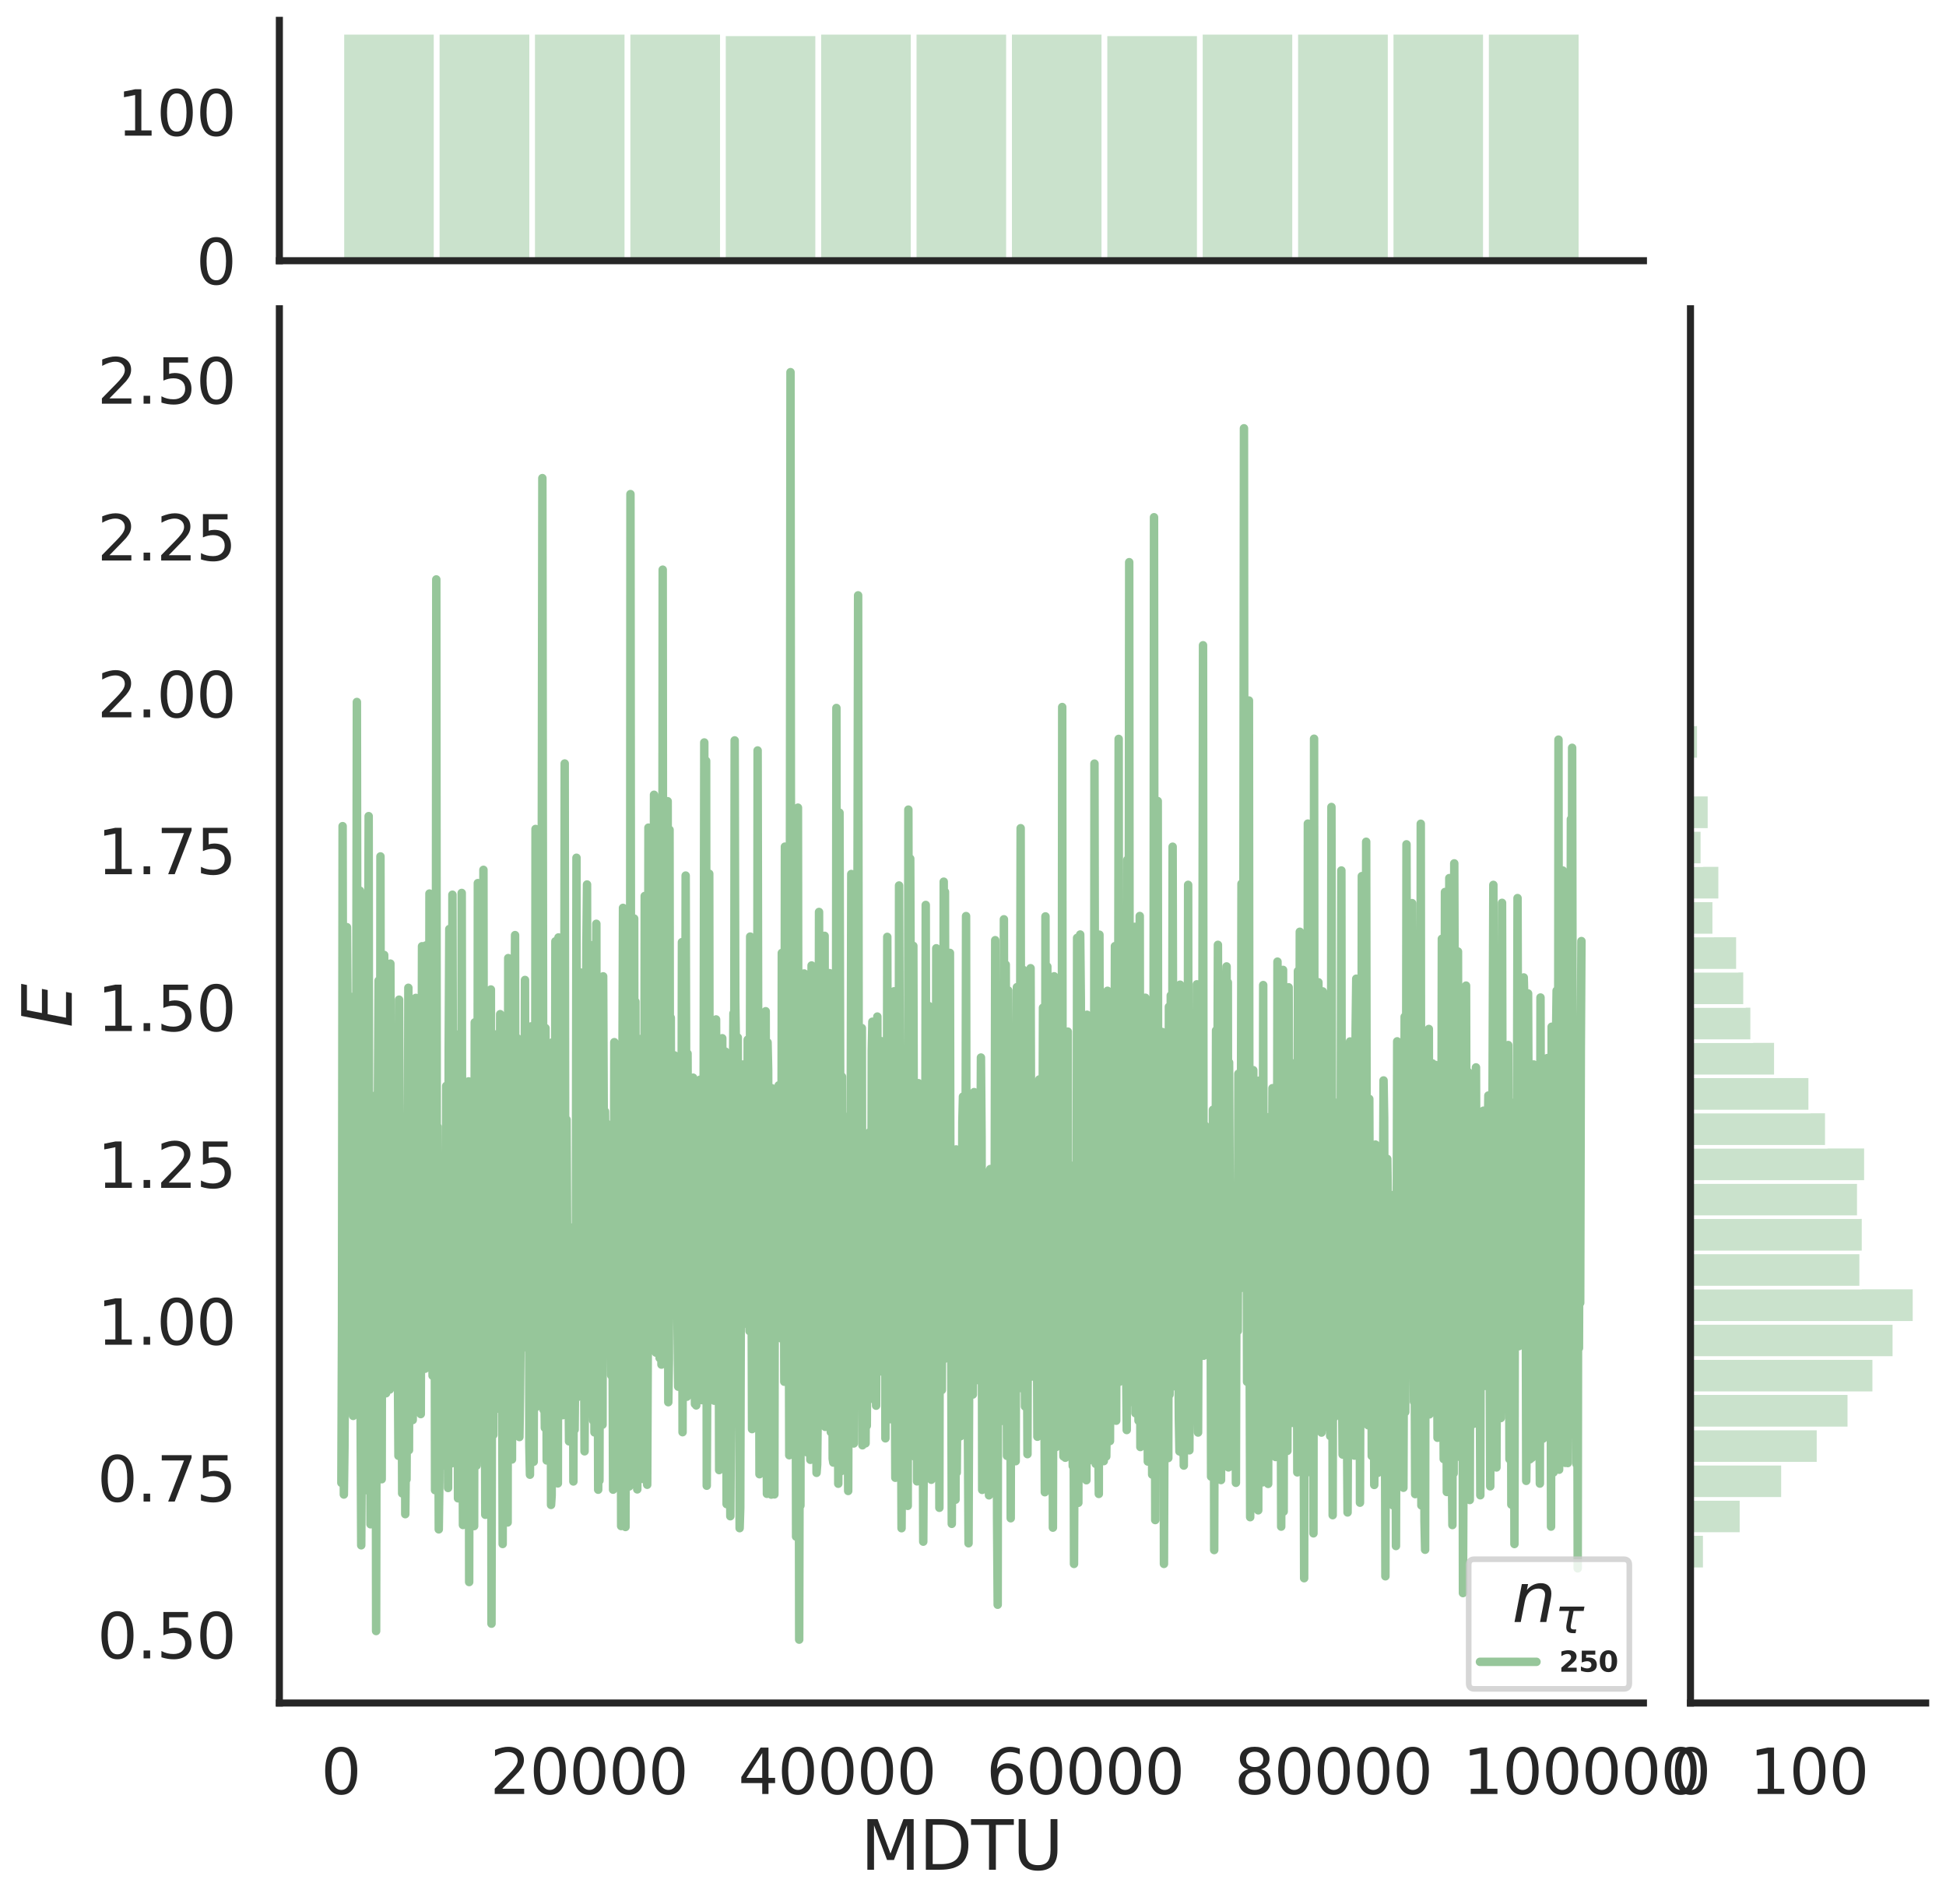 <?xml version="1.0" encoding="utf-8" standalone="no"?>
<!DOCTYPE svg PUBLIC "-//W3C//DTD SVG 1.1//EN"
  "http://www.w3.org/Graphics/SVG/1.1/DTD/svg11.dtd">
<svg height="674.159pt" version="1.1" viewBox="0 0 688.982 674.159" width="688.982pt" xmlns="http://www.w3.org/2000/svg" xmlns:xlink="http://www.w3.org/1999/xlink">
 <defs>
  <style type="text/css">*{stroke-linecap:butt;stroke-linejoin:round;}</style>
 </defs>
 <g id="figure_1">
  <g id="patch_1">
   <path d="M 0 674.159 
L 688.982 674.159 
L 688.982 0 
L 0 0 
z
" style="fill:#ffffff;"/>
  </g>
  <g id="axes_1">
   <g id="patch_2">
    <path d="M 98.912 602.94 
L 581.861 602.94 
L 581.861 109.327 
L 98.912 109.327 
z
" style="fill:none;"/>
   </g>
   <g id="matplotlib.axis_1">
    <g id="xtick_1">
     <g id="text_1">
      <!-- 0 -->
      <g style="fill:#262626;" transform="translate(113.646 635.157)scale(0.22 -0.22)">
       <defs>
        <path d="M 2034 4250 
Q 1547 4250 1301 3770 
Q 1056 3291 1056 2328 
Q 1056 1369 1301 889 
Q 1547 409 2034 409 
Q 2525 409 2770 889 
Q 3016 1369 3016 2328 
Q 3016 3291 2770 3770 
Q 2525 4250 2034 4250 
z
M 2034 4750 
Q 2819 4750 3233 4129 
Q 3647 3509 3647 2328 
Q 3647 1150 3233 529 
Q 2819 -91 2034 -91 
Q 1250 -91 836 529 
Q 422 1150 422 2328 
Q 422 3509 836 4129 
Q 1250 4750 2034 4750 
z
" id="DejaVuSans-30" transform="scale(0.016)"/>
       </defs>
       <use xlink:href="#DejaVuSans-30"/>
      </g>
     </g>
    </g>
    <g id="xtick_2">
     <g id="text_2">
      <!-- 20000 -->
      <g style="fill:#262626;" transform="translate(173.504 635.157)scale(0.22 -0.22)">
       <defs>
        <path d="M 1228 531 
L 3431 531 
L 3431 0 
L 469 0 
L 469 531 
Q 828 903 1448 1529 
Q 2069 2156 2228 2338 
Q 2531 2678 2651 2914 
Q 2772 3150 2772 3378 
Q 2772 3750 2511 3984 
Q 2250 4219 1831 4219 
Q 1534 4219 1204 4116 
Q 875 4013 500 3803 
L 500 4441 
Q 881 4594 1212 4672 
Q 1544 4750 1819 4750 
Q 2544 4750 2975 4387 
Q 3406 4025 3406 3419 
Q 3406 3131 3298 2873 
Q 3191 2616 2906 2266 
Q 2828 2175 2409 1742 
Q 1991 1309 1228 531 
z
" id="DejaVuSans-32" transform="scale(0.016)"/>
       </defs>
       <use xlink:href="#DejaVuSans-32"/>
       <use x="63.623" xlink:href="#DejaVuSans-30"/>
       <use x="127.246" xlink:href="#DejaVuSans-30"/>
       <use x="190.869" xlink:href="#DejaVuSans-30"/>
       <use x="254.492" xlink:href="#DejaVuSans-30"/>
      </g>
     </g>
    </g>
    <g id="xtick_3">
     <g id="text_3">
      <!-- 40000 -->
      <g style="fill:#262626;" transform="translate(261.357 635.157)scale(0.22 -0.22)">
       <defs>
        <path d="M 2419 4116 
L 825 1625 
L 2419 1625 
L 2419 4116 
z
M 2253 4666 
L 3047 4666 
L 3047 1625 
L 3713 1625 
L 3713 1100 
L 3047 1100 
L 3047 0 
L 2419 0 
L 2419 1100 
L 313 1100 
L 313 1709 
L 2253 4666 
z
" id="DejaVuSans-34" transform="scale(0.016)"/>
       </defs>
       <use xlink:href="#DejaVuSans-34"/>
       <use x="63.623" xlink:href="#DejaVuSans-30"/>
       <use x="127.246" xlink:href="#DejaVuSans-30"/>
       <use x="190.869" xlink:href="#DejaVuSans-30"/>
       <use x="254.492" xlink:href="#DejaVuSans-30"/>
      </g>
     </g>
    </g>
    <g id="xtick_4">
     <g id="text_4">
      <!-- 60000 -->
      <g style="fill:#262626;" transform="translate(349.209 635.157)scale(0.22 -0.22)">
       <defs>
        <path d="M 2113 2584 
Q 1688 2584 1439 2293 
Q 1191 2003 1191 1497 
Q 1191 994 1439 701 
Q 1688 409 2113 409 
Q 2538 409 2786 701 
Q 3034 994 3034 1497 
Q 3034 2003 2786 2293 
Q 2538 2584 2113 2584 
z
M 3366 4563 
L 3366 3988 
Q 3128 4100 2886 4159 
Q 2644 4219 2406 4219 
Q 1781 4219 1451 3797 
Q 1122 3375 1075 2522 
Q 1259 2794 1537 2939 
Q 1816 3084 2150 3084 
Q 2853 3084 3261 2657 
Q 3669 2231 3669 1497 
Q 3669 778 3244 343 
Q 2819 -91 2113 -91 
Q 1303 -91 875 529 
Q 447 1150 447 2328 
Q 447 3434 972 4092 
Q 1497 4750 2381 4750 
Q 2619 4750 2861 4703 
Q 3103 4656 3366 4563 
z
" id="DejaVuSans-36" transform="scale(0.016)"/>
       </defs>
       <use xlink:href="#DejaVuSans-36"/>
       <use x="63.623" xlink:href="#DejaVuSans-30"/>
       <use x="127.246" xlink:href="#DejaVuSans-30"/>
       <use x="190.869" xlink:href="#DejaVuSans-30"/>
       <use x="254.492" xlink:href="#DejaVuSans-30"/>
      </g>
     </g>
    </g>
    <g id="xtick_5">
     <g id="text_5">
      <!-- 80000 -->
      <g style="fill:#262626;" transform="translate(437.062 635.157)scale(0.22 -0.22)">
       <defs>
        <path d="M 2034 2216 
Q 1584 2216 1326 1975 
Q 1069 1734 1069 1313 
Q 1069 891 1326 650 
Q 1584 409 2034 409 
Q 2484 409 2743 651 
Q 3003 894 3003 1313 
Q 3003 1734 2745 1975 
Q 2488 2216 2034 2216 
z
M 1403 2484 
Q 997 2584 770 2862 
Q 544 3141 544 3541 
Q 544 4100 942 4425 
Q 1341 4750 2034 4750 
Q 2731 4750 3128 4425 
Q 3525 4100 3525 3541 
Q 3525 3141 3298 2862 
Q 3072 2584 2669 2484 
Q 3125 2378 3379 2068 
Q 3634 1759 3634 1313 
Q 3634 634 3220 271 
Q 2806 -91 2034 -91 
Q 1263 -91 848 271 
Q 434 634 434 1313 
Q 434 1759 690 2068 
Q 947 2378 1403 2484 
z
M 1172 3481 
Q 1172 3119 1398 2916 
Q 1625 2713 2034 2713 
Q 2441 2713 2670 2916 
Q 2900 3119 2900 3481 
Q 2900 3844 2670 4047 
Q 2441 4250 2034 4250 
Q 1625 4250 1398 4047 
Q 1172 3844 1172 3481 
z
" id="DejaVuSans-38" transform="scale(0.016)"/>
       </defs>
       <use xlink:href="#DejaVuSans-38"/>
       <use x="63.623" xlink:href="#DejaVuSans-30"/>
       <use x="127.246" xlink:href="#DejaVuSans-30"/>
       <use x="190.869" xlink:href="#DejaVuSans-30"/>
       <use x="254.492" xlink:href="#DejaVuSans-30"/>
      </g>
     </g>
    </g>
    <g id="xtick_6">
     <g id="text_6">
      <!-- 100000 -->
      <g style="fill:#262626;" transform="translate(517.917 635.157)scale(0.22 -0.22)">
       <defs>
        <path d="M 794 531 
L 1825 531 
L 1825 4091 
L 703 3866 
L 703 4441 
L 1819 4666 
L 2450 4666 
L 2450 531 
L 3481 531 
L 3481 0 
L 794 0 
L 794 531 
z
" id="DejaVuSans-31" transform="scale(0.016)"/>
       </defs>
       <use xlink:href="#DejaVuSans-31"/>
       <use x="63.623" xlink:href="#DejaVuSans-30"/>
       <use x="127.246" xlink:href="#DejaVuSans-30"/>
       <use x="190.869" xlink:href="#DejaVuSans-30"/>
       <use x="254.492" xlink:href="#DejaVuSans-30"/>
       <use x="318.115" xlink:href="#DejaVuSans-30"/>
      </g>
     </g>
    </g>
    <g id="text_7">
     <!-- MDTU -->
     <g style="fill:#262626;" transform="translate(304.681 661.968)scale(0.24 -0.24)">
      <defs>
       <path d="M 628 4666 
L 1569 4666 
L 2759 1491 
L 3956 4666 
L 4897 4666 
L 4897 0 
L 4281 0 
L 4281 4097 
L 3078 897 
L 2444 897 
L 1241 4097 
L 1241 0 
L 628 0 
L 628 4666 
z
" id="DejaVuSans-4d" transform="scale(0.016)"/>
       <path d="M 1259 4147 
L 1259 519 
L 2022 519 
Q 2988 519 3436 956 
Q 3884 1394 3884 2338 
Q 3884 3275 3436 3711 
Q 2988 4147 2022 4147 
L 1259 4147 
z
M 628 4666 
L 1925 4666 
Q 3281 4666 3915 4102 
Q 4550 3538 4550 2338 
Q 4550 1131 3912 565 
Q 3275 0 1925 0 
L 628 0 
L 628 4666 
z
" id="DejaVuSans-44" transform="scale(0.016)"/>
       <path d="M -19 4666 
L 3928 4666 
L 3928 4134 
L 2272 4134 
L 2272 0 
L 1638 0 
L 1638 4134 
L -19 4134 
L -19 4666 
z
" id="DejaVuSans-54" transform="scale(0.016)"/>
       <path d="M 556 4666 
L 1191 4666 
L 1191 1831 
Q 1191 1081 1462 751 
Q 1734 422 2344 422 
Q 2950 422 3222 751 
Q 3494 1081 3494 1831 
L 3494 4666 
L 4128 4666 
L 4128 1753 
Q 4128 841 3676 375 
Q 3225 -91 2344 -91 
Q 1459 -91 1007 375 
Q 556 841 556 1753 
L 556 4666 
z
" id="DejaVuSans-55" transform="scale(0.016)"/>
      </defs>
      <use xlink:href="#DejaVuSans-4d"/>
      <use x="86.279" xlink:href="#DejaVuSans-44"/>
      <use x="163.281" xlink:href="#DejaVuSans-54"/>
      <use x="224.365" xlink:href="#DejaVuSans-55"/>
     </g>
    </g>
   </g>
   <g id="matplotlib.axis_2">
    <g id="ytick_1">
     <g id="text_8">
      <!-- 0.50 -->
      <g style="fill:#262626;" transform="translate(34.428 587.143)scale(0.22 -0.22)">
       <defs>
        <path d="M 684 794 
L 1344 794 
L 1344 0 
L 684 0 
L 684 794 
z
" id="DejaVuSans-2e" transform="scale(0.016)"/>
        <path d="M 691 4666 
L 3169 4666 
L 3169 4134 
L 1269 4134 
L 1269 2991 
Q 1406 3038 1543 3061 
Q 1681 3084 1819 3084 
Q 2600 3084 3056 2656 
Q 3513 2228 3513 1497 
Q 3513 744 3044 326 
Q 2575 -91 1722 -91 
Q 1428 -91 1123 -41 
Q 819 9 494 109 
L 494 744 
Q 775 591 1075 516 
Q 1375 441 1709 441 
Q 2250 441 2565 725 
Q 2881 1009 2881 1497 
Q 2881 1984 2565 2268 
Q 2250 2553 1709 2553 
Q 1456 2553 1204 2497 
Q 953 2441 691 2322 
L 691 4666 
z
" id="DejaVuSans-35" transform="scale(0.016)"/>
       </defs>
       <use xlink:href="#DejaVuSans-30"/>
       <use x="63.623" xlink:href="#DejaVuSans-2e"/>
       <use x="95.41" xlink:href="#DejaVuSans-35"/>
       <use x="159.033" xlink:href="#DejaVuSans-30"/>
      </g>
     </g>
    </g>
    <g id="ytick_2">
     <g id="text_9">
      <!-- 0.75 -->
      <g style="fill:#262626;" transform="translate(34.428 531.615)scale(0.22 -0.22)">
       <defs>
        <path d="M 525 4666 
L 3525 4666 
L 3525 4397 
L 1831 0 
L 1172 0 
L 2766 4134 
L 525 4134 
L 525 4666 
z
" id="DejaVuSans-37" transform="scale(0.016)"/>
       </defs>
       <use xlink:href="#DejaVuSans-30"/>
       <use x="63.623" xlink:href="#DejaVuSans-2e"/>
       <use x="95.41" xlink:href="#DejaVuSans-37"/>
       <use x="159.033" xlink:href="#DejaVuSans-35"/>
      </g>
     </g>
    </g>
    <g id="ytick_3">
     <g id="text_10">
      <!-- 1.00 -->
      <g style="fill:#262626;" transform="translate(34.428 476.087)scale(0.22 -0.22)">
       <use xlink:href="#DejaVuSans-31"/>
       <use x="63.623" xlink:href="#DejaVuSans-2e"/>
       <use x="95.41" xlink:href="#DejaVuSans-30"/>
       <use x="159.033" xlink:href="#DejaVuSans-30"/>
      </g>
     </g>
    </g>
    <g id="ytick_4">
     <g id="text_11">
      <!-- 1.25 -->
      <g style="fill:#262626;" transform="translate(34.428 420.559)scale(0.22 -0.22)">
       <use xlink:href="#DejaVuSans-31"/>
       <use x="63.623" xlink:href="#DejaVuSans-2e"/>
       <use x="95.41" xlink:href="#DejaVuSans-32"/>
       <use x="159.033" xlink:href="#DejaVuSans-35"/>
      </g>
     </g>
    </g>
    <g id="ytick_5">
     <g id="text_12">
      <!-- 1.50 -->
      <g style="fill:#262626;" transform="translate(34.428 365.031)scale(0.22 -0.22)">
       <use xlink:href="#DejaVuSans-31"/>
       <use x="63.623" xlink:href="#DejaVuSans-2e"/>
       <use x="95.41" xlink:href="#DejaVuSans-35"/>
       <use x="159.033" xlink:href="#DejaVuSans-30"/>
      </g>
     </g>
    </g>
    <g id="ytick_6">
     <g id="text_13">
      <!-- 1.75 -->
      <g style="fill:#262626;" transform="translate(34.428 309.503)scale(0.22 -0.22)">
       <use xlink:href="#DejaVuSans-31"/>
       <use x="63.623" xlink:href="#DejaVuSans-2e"/>
       <use x="95.41" xlink:href="#DejaVuSans-37"/>
       <use x="159.033" xlink:href="#DejaVuSans-35"/>
      </g>
     </g>
    </g>
    <g id="ytick_7">
     <g id="text_14">
      <!-- 2.00 -->
      <g style="fill:#262626;" transform="translate(34.428 253.975)scale(0.22 -0.22)">
       <use xlink:href="#DejaVuSans-32"/>
       <use x="63.623" xlink:href="#DejaVuSans-2e"/>
       <use x="95.41" xlink:href="#DejaVuSans-30"/>
       <use x="159.033" xlink:href="#DejaVuSans-30"/>
      </g>
     </g>
    </g>
    <g id="ytick_8">
     <g id="text_15">
      <!-- 2.25 -->
      <g style="fill:#262626;" transform="translate(34.428 198.447)scale(0.22 -0.22)">
       <use xlink:href="#DejaVuSans-32"/>
       <use x="63.623" xlink:href="#DejaVuSans-2e"/>
       <use x="95.41" xlink:href="#DejaVuSans-32"/>
       <use x="159.033" xlink:href="#DejaVuSans-35"/>
      </g>
     </g>
    </g>
    <g id="ytick_9">
     <g id="text_16">
      <!-- 2.50 -->
      <g style="fill:#262626;" transform="translate(34.428 142.919)scale(0.22 -0.22)">
       <use xlink:href="#DejaVuSans-32"/>
       <use x="63.623" xlink:href="#DejaVuSans-2e"/>
       <use x="95.41" xlink:href="#DejaVuSans-35"/>
       <use x="159.033" xlink:href="#DejaVuSans-30"/>
      </g>
     </g>
    </g>
    <g id="text_17">
     <!-- $E$ -->
     <g style="fill:#262626;" transform="translate(25.436 363.813)rotate(-90)scale(0.24 -0.24)">
      <defs>
       <path d="M 1081 4666 
L 4031 4666 
L 3928 4134 
L 1606 4134 
L 1338 2753 
L 3566 2753 
L 3463 2222 
L 1234 2222 
L 909 531 
L 3284 531 
L 3181 0 
L 172 0 
L 1081 4666 
z
" id="DejaVuSans-Oblique-45" transform="scale(0.016)"/>
      </defs>
      <use transform="translate(0 0.094)" xlink:href="#DejaVuSans-Oblique-45"/>
     </g>
    </g>
   </g>
   <g id="line2d_1">
    <path clip-path="url(#p55f9deddd2)" d="M 120.864 524.995 
L 121.084 468.345 
L 121.303 292.493 
L 121.743 529.129 
L 121.962 512.356 
L 122.182 474.098 
L 122.402 460.743 
L 122.621 482.906 
L 122.841 328.259 
L 123.06 359.858 
L 123.28 450.767 
L 123.5 407.486 
L 123.719 415.316 
L 124.159 472.625 
L 124.598 352.972 
L 124.818 474.524 
L 125.037 501.291 
L 125.476 401.496 
L 125.696 494.464 
L 125.916 492.186 
L 126.355 248.531 
L 126.575 393.146 
L 126.794 440.31 
L 127.014 378.394 
L 127.233 440.247 
L 127.453 315.342 
L 127.673 501.505 
L 127.892 547.104 
L 128.112 510.78 
L 128.332 500.981 
L 128.551 401.862 
L 128.771 456.12 
L 128.991 470.946 
L 129.21 454.048 
L 129.649 318.781 
L 129.869 527.614 
L 130.308 357.017 
L 130.528 288.948 
L 130.748 491.263 
L 130.967 443.13 
L 131.187 539.663 
L 131.406 464.51 
L 131.626 444.723 
L 132.285 533.393 
L 132.944 387.864 
L 133.164 577.459 
L 133.383 454.222 
L 133.603 465.085 
L 133.822 385.277 
L 134.042 347.181 
L 134.262 504.483 
L 134.481 513.716 
L 134.701 303.211 
L 134.921 514.469 
L 135.14 523.713 
L 135.36 393.468 
L 135.579 489.297 
L 135.799 466.717 
L 136.019 338.093 
L 136.238 369.773 
L 136.458 370.586 
L 136.678 493.279 
L 136.897 415.94 
L 137.117 490.086 
L 137.556 423.378 
L 137.995 491.958 
L 138.215 341.158 
L 138.435 418.145 
L 138.654 411.245 
L 138.874 394.567 
L 139.094 410.429 
L 139.313 403.902 
L 139.533 379.182 
L 139.752 468.263 
L 139.972 435.667 
L 140.192 423.216 
L 140.411 467.442 
L 140.631 398.148 
L 140.851 480.017 
L 141.07 515.415 
L 141.29 353.926 
L 141.51 402.75 
L 141.729 495.883 
L 141.949 409.694 
L 142.388 528.72 
L 142.608 428.429 
L 142.827 483.952 
L 143.047 435.094 
L 143.267 427.554 
L 143.486 536.079 
L 143.706 516.482 
L 143.926 523.812 
L 144.365 436.495 
L 144.584 349.719 
L 144.804 513.422 
L 145.024 402.84 
L 145.243 416.182 
L 145.463 361.173 
L 145.683 489.675 
L 145.902 467.648 
L 146.122 502.758 
L 146.561 423.901 
L 146.781 425.139 
L 147 442.454 
L 147.22 353.303 
L 147.44 370.831 
L 147.659 433.943 
L 147.879 386.221 
L 148.099 428.101 
L 148.318 412.826 
L 148.538 477.121 
L 148.757 406.112 
L 148.977 500.653 
L 149.416 335.014 
L 149.636 475.418 
L 149.856 369.388 
L 150.075 440.389 
L 150.295 442.554 
L 150.514 484.583 
L 150.734 334.748 
L 150.954 420.344 
L 151.173 439.089 
L 151.393 472.423 
L 151.613 481.165 
L 151.832 482.936 
L 152.052 316.357 
L 152.272 474.883 
L 152.491 396.286 
L 152.711 465.064 
L 152.93 395.848 
L 153.15 487.051 
L 153.37 373.936 
L 153.589 334.474 
L 153.809 390.707 
L 154.029 527.585 
L 154.248 445.125 
L 154.468 205.143 
L 154.687 468.171 
L 154.907 398.866 
L 155.346 541.46 
L 155.566 524.464 
L 155.786 456.877 
L 156.005 494.301 
L 156.225 457.975 
L 156.445 499.284 
L 156.664 435.203 
L 156.884 518.839 
L 157.103 457.582 
L 157.323 475.874 
L 157.543 440.38 
L 157.762 494.141 
L 157.982 384.468 
L 158.641 526.809 
L 158.861 371.448 
L 159.08 328.913 
L 159.3 461.12 
L 159.519 502.227 
L 159.739 462.667 
L 159.959 518.068 
L 160.178 316.768 
L 160.618 501.971 
L 160.837 414.308 
L 161.057 466.852 
L 161.276 454.923 
L 161.496 467.552 
L 161.716 427.19 
L 161.935 416.089 
L 162.155 530.467 
L 162.375 387.291 
L 162.594 419.507 
L 162.814 483.268 
L 163.034 365.724 
L 163.253 462.246 
L 163.473 316.142 
L 163.692 475.77 
L 163.912 539.918 
L 164.132 529.611 
L 164.351 474.319 
L 164.571 458.326 
L 164.791 461.5 
L 165.01 413.562 
L 165.23 403.601 
L 165.449 439.508 
L 165.669 390.714 
L 165.889 382.854 
L 166.108 560.112 
L 166.328 435.269 
L 166.767 463.074 
L 166.987 509.796 
L 167.207 494.429 
L 167.426 531.745 
L 167.646 518.174 
L 167.865 540.307 
L 168.085 361.962 
L 168.305 481.588 
L 168.524 484.116 
L 168.744 518.866 
L 168.964 506.212 
L 169.183 312.661 
L 169.622 449.557 
L 170.062 392.949 
L 170.281 398.86 
L 170.501 465.129 
L 170.721 490.285 
L 170.94 436.869 
L 171.16 307.961 
L 171.38 472.848 
L 171.599 455.119 
L 171.819 536.292 
L 172.038 471.64 
L 172.258 481.959 
L 172.478 404.366 
L 172.697 425.994 
L 172.917 462.259 
L 173.356 387.227 
L 173.576 534.33 
L 173.796 350.324 
L 174.015 574.853 
L 174.235 448.233 
L 174.454 399.844 
L 174.674 508.016 
L 174.894 402.866 
L 175.113 366.218 
L 175.333 443.103 
L 175.553 397.21 
L 175.772 421.939 
L 175.992 498.75 
L 176.211 481.905 
L 176.431 476.336 
L 176.651 398.449 
L 176.87 483.739 
L 177.09 359.055 
L 177.31 479.913 
L 177.529 398.75 
L 177.969 546.646 
L 178.188 435.788 
L 178.408 421.449 
L 178.627 447.455 
L 178.847 429.614 
L 179.067 384.413 
L 179.286 528.053 
L 179.506 504.188 
L 179.726 539.021 
L 179.945 339.207 
L 180.165 349.06 
L 180.384 483.682 
L 180.604 481.685 
L 180.824 466.468 
L 181.043 441.438 
L 181.263 516.72 
L 181.483 432.028 
L 181.702 433.901 
L 181.922 486.538 
L 182.142 377.909 
L 182.361 331.071 
L 182.581 499.03 
L 182.8 443.033 
L 183.02 432.662 
L 183.24 367.632 
L 183.459 469.488 
L 183.679 446.609 
L 183.899 508.773 
L 184.118 493.882 
L 184.338 470.917 
L 184.777 388.248 
L 184.997 400.321 
L 185.216 447.864 
L 185.436 383.178 
L 185.656 444.564 
L 185.875 346.949 
L 186.095 457.495 
L 186.315 410.121 
L 186.534 477.195 
L 186.754 445.379 
L 186.973 364.758 
L 187.193 382.303 
L 187.413 511.755 
L 187.632 522.114 
L 188.072 363.377 
L 188.291 512.682 
L 188.511 449.708 
L 188.73 442.767 
L 188.95 517.526 
L 189.17 412.053 
L 189.389 492.372 
L 189.609 293.496 
L 189.829 498.176 
L 190.048 469.865 
L 190.488 360.118 
L 190.707 436.49 
L 190.927 348.707 
L 191.146 471.614 
L 191.366 468.644 
L 191.586 450.425 
L 192.025 169.277 
L 192.464 499.183 
L 192.684 485.75 
L 192.904 505.512 
L 193.123 363.98 
L 193.562 517.069 
L 194.002 456.246 
L 194.221 506.24 
L 194.441 374.095 
L 194.661 384.973 
L 194.88 389.284 
L 195.1 532.808 
L 195.319 529.39 
L 195.539 369.053 
L 195.759 453.323 
L 195.978 415.098 
L 196.198 504.346 
L 196.418 480.949 
L 196.637 333.267 
L 196.857 485.797 
L 197.077 439.294 
L 197.296 500.416 
L 197.516 525.192 
L 197.735 331.896 
L 198.175 428.978 
L 198.394 436.83 
L 198.614 479.221 
L 198.834 462.872 
L 199.053 376.293 
L 199.273 501.032 
L 199.492 491.008 
L 199.712 422.899 
L 199.932 270.314 
L 200.151 454.764 
L 200.371 469.042 
L 200.591 396.384 
L 201.03 489.973 
L 201.25 484.045 
L 201.469 510.298 
L 201.689 488.119 
L 201.908 491.848 
L 202.348 453.036 
L 202.567 485.931 
L 202.787 434.546 
L 203.007 524.505 
L 203.226 443.129 
L 203.446 506.168 
L 203.665 482.527 
L 203.885 441.623 
L 204.105 303.683 
L 204.324 494.712 
L 204.544 424.998 
L 204.983 373.713 
L 205.203 404.167 
L 205.423 344.277 
L 205.642 458.977 
L 205.862 484.821 
L 206.081 413.482 
L 206.301 476.721 
L 206.521 472.463 
L 206.74 462.216 
L 206.96 513.831 
L 207.399 409.984 
L 207.619 334.155 
L 207.839 313.151 
L 208.058 496.24 
L 208.497 379.049 
L 208.717 453.071 
L 208.937 461.365 
L 209.156 488.706 
L 209.376 334.65 
L 209.596 463.479 
L 209.815 490.585 
L 210.035 503.004 
L 210.254 400.355 
L 210.474 507.131 
L 210.694 423.383 
L 210.913 387.035 
L 211.133 327.062 
L 211.353 507.01 
L 211.572 447.004 
L 211.792 527.427 
L 212.012 359.652 
L 212.231 524.222 
L 212.451 429.146 
L 212.67 477.486 
L 212.89 442.258 
L 213.11 486.296 
L 213.329 504.41 
L 213.549 345.667 
L 213.988 451.972 
L 214.208 393.476 
L 214.427 414.273 
L 214.647 397.622 
L 214.867 407.653 
L 215.086 447.132 
L 215.306 434.364 
L 215.526 442.335 
L 215.745 466.505 
L 215.965 454.603 
L 216.185 455.273 
L 216.404 486.939 
L 216.624 484.588 
L 216.843 468.86 
L 217.063 527.415 
L 217.283 494.258 
L 217.502 368.973 
L 217.722 410.697 
L 217.942 421.196 
L 218.381 506.81 
L 218.6 426.356 
L 218.82 493.013 
L 219.04 410.381 
L 219.259 494.827 
L 219.479 507.342 
L 219.699 421.369 
L 219.918 540.289 
L 220.138 397.784 
L 220.358 384.701 
L 220.577 321.428 
L 220.797 458.564 
L 221.016 455.332 
L 221.236 514.013 
L 221.456 540.617 
L 221.895 371.11 
L 222.334 522.08 
L 222.554 446.53 
L 222.774 526.27 
L 222.993 524.591 
L 223.213 174.932 
L 223.432 391.221 
L 223.652 404.832 
L 223.872 459.303 
L 224.311 418.774 
L 224.531 325.205 
L 224.75 520.321 
L 224.97 354.606 
L 225.189 481.647 
L 225.409 466.798 
L 225.629 527.306 
L 225.848 396.708 
L 226.068 446.178 
L 226.288 414.94 
L 226.507 420.059 
L 226.727 479.37 
L 226.947 367.827 
L 227.166 424.13 
L 227.386 447.191 
L 227.605 523.622 
L 227.825 469.907 
L 228.045 488.559 
L 228.264 317.222 
L 228.484 424.453 
L 228.704 364.272 
L 229.143 525.672 
L 229.362 474.572 
L 229.582 293.023 
L 229.802 375.596 
L 230.021 339.675 
L 230.241 419.431 
L 230.461 415.653 
L 230.68 401.738 
L 230.9 456.501 
L 231.12 383.041 
L 231.339 451.506 
L 231.559 281.384 
L 231.778 409.458 
L 231.998 470.075 
L 232.218 478.883 
L 232.657 460.748 
L 232.877 340.409 
L 233.096 295.854 
L 233.316 434.585 
L 233.535 480.805 
L 233.755 473.827 
L 233.975 458.887 
L 234.194 483.135 
L 234.414 451.031 
L 234.634 201.691 
L 234.853 451.406 
L 235.293 340.592 
L 235.512 395.799 
L 235.732 363.249 
L 235.951 458.867 
L 236.171 459.408 
L 236.391 283.666 
L 236.61 496.441 
L 236.83 481.54 
L 237.05 293.771 
L 237.269 461.767 
L 237.489 360.313 
L 237.708 448.666 
L 237.928 456.909 
L 238.148 443.176 
L 238.367 444.694 
L 238.587 454.298 
L 238.807 373.647 
L 239.026 401.11 
L 239.246 455.774 
L 239.466 434.04 
L 240.124 490.949 
L 240.564 453.502 
L 240.783 489.51 
L 241.223 447.023 
L 241.442 333.562 
L 241.662 507.059 
L 241.882 389.481 
L 242.101 437.626 
L 242.321 438.351 
L 242.54 458.236 
L 242.76 309.989 
L 243.199 494.493 
L 243.419 372.994 
L 243.858 483.719 
L 244.517 387.329 
L 244.737 465.236 
L 244.956 460.323 
L 245.396 381.544 
L 246.055 497.094 
L 246.274 388.063 
L 246.494 497.582 
L 246.713 388.523 
L 246.933 462.606 
L 247.372 492.834 
L 247.592 475.137 
L 247.812 382.278 
L 248.251 471.215 
L 248.47 495.71 
L 248.69 495.204 
L 249.129 385.72 
L 249.349 262.865 
L 249.569 401.74 
L 249.788 410.72 
L 250.008 269.379 
L 250.228 526.008 
L 250.667 432.841 
L 250.886 427.478 
L 251.106 309.337 
L 251.326 478.525 
L 251.545 369.772 
L 251.765 469.011 
L 251.985 483.54 
L 252.204 437.036 
L 252.424 473.992 
L 252.643 443.866 
L 252.863 495.912 
L 253.302 417.333 
L 253.522 360.93 
L 253.961 465.477 
L 254.181 382.32 
L 254.401 435.737 
L 254.62 520.479 
L 254.84 465.876 
L 255.059 492.013 
L 255.279 402.367 
L 255.499 478.975 
L 255.718 367.581 
L 255.938 452.697 
L 256.158 430.502 
L 256.377 464.415 
L 256.817 372.3 
L 257.036 403.307 
L 257.256 532.517 
L 257.695 410.741 
L 257.915 400.329 
L 258.134 396.105 
L 258.574 536.812 
L 259.452 388.976 
L 259.672 358.781 
L 259.891 425.764 
L 260.111 262.133 
L 260.331 354.307 
L 260.55 370.992 
L 260.77 461.352 
L 260.99 489.296 
L 261.209 367.307 
L 261.429 459.77 
L 261.648 466.485 
L 261.868 541.037 
L 262.088 533.886 
L 262.307 454.117 
L 262.527 464.674 
L 262.966 376.893 
L 263.186 429.299 
L 263.405 425.64 
L 263.625 459.265 
L 263.845 385.689 
L 264.064 468.655 
L 264.284 406.044 
L 264.504 444.583 
L 264.723 368.087 
L 264.943 468.635 
L 265.163 460.444 
L 265.382 471.276 
L 265.602 331.592 
L 265.821 459.978 
L 266.041 433.863 
L 266.261 505.966 
L 266.48 458.68 
L 266.7 488.267 
L 266.92 399.676 
L 267.139 501.61 
L 267.578 393.836 
L 268.018 463.191 
L 268.237 265.696 
L 268.457 379.561 
L 268.677 427.868 
L 268.896 521.942 
L 269.116 519.895 
L 269.336 465.74 
L 269.555 490.271 
L 269.775 469.323 
L 269.994 405.245 
L 270.214 397.104 
L 270.434 490.796 
L 270.653 485.617 
L 271.093 358.024 
L 271.312 479.957 
L 271.532 528.882 
L 271.752 369.037 
L 271.971 378.839 
L 272.191 471.274 
L 272.41 473.203 
L 272.63 501.938 
L 272.85 490.514 
L 273.069 529.16 
L 273.289 385.277 
L 273.509 481.923 
L 273.728 400.627 
L 273.948 393.129 
L 274.167 529.085 
L 274.387 400.194 
L 274.607 458.108 
L 274.826 439.47 
L 275.046 448.718 
L 275.266 462.782 
L 275.485 403.893 
L 275.705 384.271 
L 275.925 464.325 
L 276.144 470.76 
L 276.364 468.242 
L 276.583 473.865 
L 276.803 337.389 
L 277.023 420.226 
L 277.462 377.04 
L 277.682 489.196 
L 277.901 299.746 
L 278.121 483.066 
L 278.34 438.849 
L 278.56 328.049 
L 278.78 432.71 
L 278.999 469.368 
L 279.219 435.367 
L 279.439 515.221 
L 279.878 131.764 
L 280.098 376.376 
L 280.317 388.054 
L 280.537 447.617 
L 280.976 499.211 
L 281.196 354.843 
L 281.415 410.303 
L 281.635 427.123 
L 281.855 544.032 
L 282.074 494.638 
L 282.513 285.942 
L 282.953 580.503 
L 283.172 484.744 
L 283.392 533.044 
L 283.612 356.612 
L 284.051 487.057 
L 284.271 430.653 
L 284.49 410.569 
L 284.71 344.652 
L 284.929 400.091 
L 285.149 504.289 
L 285.369 439.533 
L 285.588 416.072 
L 285.808 514.225 
L 286.028 370.108 
L 286.467 486.929 
L 286.686 412.094 
L 286.906 516.835 
L 287.126 462.361 
L 287.345 341.819 
L 287.565 407.956 
L 287.785 387.017 
L 288.004 458.293 
L 288.224 389.851 
L 288.444 506.384 
L 288.663 381.661 
L 288.883 480.356 
L 289.102 521.448 
L 289.322 518.504 
L 289.542 498.277 
L 289.761 439.301 
L 289.981 322.874 
L 290.201 402.198 
L 290.42 393.532 
L 290.64 472.562 
L 290.86 415.236 
L 291.079 467.414 
L 291.299 356.461 
L 291.518 477.979 
L 291.738 441.11 
L 291.958 331.328 
L 292.177 505.171 
L 292.397 449.163 
L 292.617 464.647 
L 292.836 422.353 
L 293.056 430.638 
L 293.275 475.885 
L 293.495 444.201 
L 293.715 344.538 
L 293.934 369.373 
L 294.154 507.032 
L 294.374 499.556 
L 294.593 438.498 
L 294.813 516.422 
L 295.033 517.811 
L 295.252 491.377 
L 295.472 376.931 
L 295.691 492.32 
L 295.911 447.324 
L 296.131 250.657 
L 296.35 443.585 
L 296.57 377.664 
L 296.79 525.307 
L 297.009 469.969 
L 297.229 287.725 
L 297.668 462.504 
L 297.888 520.818 
L 298.107 381.177 
L 298.327 481.215 
L 298.547 498.401 
L 298.766 454.353 
L 298.986 452.717 
L 299.206 466.932 
L 299.425 472.389 
L 299.645 395.422 
L 299.864 492.986 
L 300.084 478.163 
L 300.304 527.868 
L 300.523 451.102 
L 300.743 414.351 
L 300.963 448.854 
L 301.182 402.892 
L 301.402 309.442 
L 301.621 460.581 
L 301.841 499.073 
L 302.061 438.782 
L 302.28 511.055 
L 302.72 415.416 
L 302.939 416.498 
L 303.159 472.119 
L 303.379 418.373 
L 303.818 210.783 
L 304.037 390.289 
L 304.257 427.089 
L 304.477 484.311 
L 304.696 390.723 
L 304.916 433.979 
L 305.136 363.978 
L 305.355 511.694 
L 305.575 449.167 
L 305.795 456.109 
L 306.014 453.884 
L 306.234 424.532 
L 306.453 511.003 
L 306.673 463.626 
L 306.893 504.788 
L 307.112 466.003 
L 307.332 405.083 
L 307.552 484.051 
L 307.991 400.742 
L 308.21 469.239 
L 308.43 474.879 
L 308.65 371.924 
L 308.869 361.735 
L 309.089 409.766 
L 309.528 453.182 
L 309.748 495.814 
L 309.968 438.71 
L 310.187 497.677 
L 310.626 359.911 
L 310.846 437.16 
L 311.066 376.601 
L 311.285 471.117 
L 311.505 445.681 
L 311.725 449.982 
L 311.944 368.594 
L 312.164 485.562 
L 312.383 392.184 
L 312.603 402.883 
L 312.823 392.447 
L 313.042 435.896 
L 313.262 399.835 
L 313.482 509.234 
L 313.701 430.526 
L 313.921 453.503 
L 314.141 331.697 
L 314.36 431.705 
L 314.58 434.916 
L 314.799 427.635 
L 315.019 388.7 
L 315.239 502.455 
L 315.458 484.418 
L 315.678 390.398 
L 315.898 426.525 
L 316.117 428.782 
L 316.337 426.917 
L 316.556 350.959 
L 316.776 470.618 
L 316.996 523.191 
L 317.215 514.536 
L 317.435 448.16 
L 317.655 486.179 
L 317.874 444.532 
L 318.094 510.999 
L 318.314 313.507 
L 319.192 541.055 
L 319.412 503.444 
L 319.631 516.724 
L 319.851 484.72 
L 320.071 410.14 
L 320.29 443.789 
L 320.51 495.067 
L 320.729 490.769 
L 320.949 526.647 
L 321.169 386.409 
L 321.388 533.139 
L 321.608 286.645 
L 321.828 413.415 
L 322.047 420.392 
L 322.267 303.991 
L 322.487 367.599 
L 322.706 334.83 
L 322.926 425.188 
L 323.145 452.984 
L 323.365 334.881 
L 323.804 515.679 
L 324.024 427.836 
L 324.244 422.667 
L 324.463 386.222 
L 324.683 524.467 
L 324.903 507.431 
L 325.122 383.476 
L 325.342 508.771 
L 325.561 442.55 
L 325.781 437.175 
L 326.001 390.256 
L 326.22 439.035 
L 326.44 428.482 
L 326.879 545.814 
L 327.318 468.739 
L 327.538 462.746 
L 327.758 320.39 
L 327.977 449.621 
L 328.197 483.958 
L 328.417 385.969 
L 328.636 393.929 
L 328.856 356.169 
L 329.076 483.893 
L 329.295 489.064 
L 329.515 518.863 
L 329.734 523.891 
L 329.954 405.697 
L 330.174 522.892 
L 330.613 428.728 
L 330.833 374.332 
L 331.052 414.786 
L 331.272 491.276 
L 331.491 335.73 
L 331.931 445.577 
L 332.15 370.982 
L 332.37 357.872 
L 332.59 533.821 
L 332.809 391.244 
L 333.029 470.384 
L 333.249 466.813 
L 333.468 492.14 
L 333.688 344.597 
L 333.907 476.482 
L 334.127 312.151 
L 334.347 481.135 
L 334.566 315.745 
L 334.786 430.132 
L 335.006 441.747 
L 335.225 341.68 
L 335.445 471.884 
L 335.664 429.096 
L 335.884 472.144 
L 336.104 445.285 
L 336.323 337.371 
L 336.543 452.147 
L 336.763 466.936 
L 336.982 539.506 
L 337.422 430.799 
L 337.641 491.164 
L 337.861 466.398 
L 338.08 426.354 
L 338.3 530.961 
L 338.52 406.952 
L 338.739 521.346 
L 338.959 493.861 
L 339.179 502.15 
L 339.398 442.75 
L 339.618 508.457 
L 339.838 463.834 
L 340.057 508.509 
L 340.277 408.753 
L 340.496 462.302 
L 340.716 397.168 
L 340.936 388.247 
L 341.155 471.247 
L 341.375 388.753 
L 341.595 391.204 
L 341.814 435.531 
L 342.034 324.332 
L 342.253 470.585 
L 342.473 401.627 
L 342.693 506.386 
L 342.912 546.39 
L 343.132 488.967 
L 343.352 399.734 
L 343.571 470.815 
L 343.791 453.257 
L 344.011 479.728 
L 344.23 474.608 
L 344.45 493.72 
L 344.889 386.654 
L 345.109 453.383 
L 345.328 421.311 
L 345.548 463.243 
L 345.768 470.224 
L 345.987 406.641 
L 346.207 488.611 
L 346.426 404.672 
L 346.646 480.194 
L 346.866 463.089 
L 347.305 374.415 
L 347.525 402.439 
L 347.744 527.487 
L 347.964 483.348 
L 348.184 509.557 
L 348.403 443.843 
L 348.623 415.143 
L 349.501 488.621 
L 349.721 452.168 
L 349.941 472.95 
L 350.16 529.412 
L 350.599 413.896 
L 350.819 475.513 
L 351.039 505.218 
L 351.258 481.933 
L 351.478 480.495 
L 351.698 424.979 
L 351.917 488.316 
L 352.137 443.186 
L 352.357 332.869 
L 352.576 432.12 
L 352.796 410.503 
L 353.015 537.573 
L 353.235 568.148 
L 353.455 358.007 
L 353.894 496.99 
L 354.114 392.41 
L 354.333 476.301 
L 354.553 482.816 
L 354.773 503.054 
L 354.992 496.432 
L 355.212 442.993 
L 355.431 325.473 
L 355.651 474.291 
L 356.09 341.533 
L 356.53 515.442 
L 356.749 495.337 
L 356.969 350.662 
L 357.408 473.019 
L 357.628 427.872 
L 357.847 537.524 
L 358.067 428.254 
L 358.287 387.659 
L 358.506 473.398 
L 358.726 456.058 
L 358.946 510.699 
L 359.165 480.236 
L 359.385 424.037 
L 359.604 517.328 
L 360.044 349.489 
L 360.263 429.549 
L 360.483 440.508 
L 360.703 387.069 
L 360.922 470.912 
L 361.361 293.224 
L 361.581 480.797 
L 361.801 491.531 
L 362.24 343.33 
L 362.899 497.953 
L 363.119 433.934 
L 363.338 495.572 
L 363.558 459.109 
L 363.777 514.833 
L 363.997 425.24 
L 364.217 467.965 
L 364.436 352.875 
L 364.656 409.889 
L 364.876 342.791 
L 365.315 487.357 
L 365.534 437.099 
L 365.754 412.339 
L 365.974 456.589 
L 366.193 462.378 
L 366.413 465.074 
L 366.633 415.025 
L 366.852 466.12 
L 367.072 450.876 
L 367.292 508.665 
L 367.731 411.329 
L 367.95 382.176 
L 368.17 465.107 
L 368.39 489.893 
L 368.609 501.036 
L 368.829 430.569 
L 369.049 436.075 
L 369.268 356.774 
L 369.488 474.609 
L 369.707 480.019 
L 369.927 528.311 
L 370.147 324.446 
L 370.366 515.827 
L 370.586 503.29 
L 370.806 342.192 
L 371.025 469.879 
L 371.245 501.909 
L 371.465 461.939 
L 371.684 454.647 
L 371.904 423.486 
L 372.123 450.919 
L 372.343 434.376 
L 372.563 399.644 
L 372.782 540.854 
L 373.222 345.646 
L 373.441 471.809 
L 373.661 400.369 
L 373.881 512.341 
L 374.1 398.757 
L 374.32 404.021 
L 374.759 494.094 
L 374.979 488.857 
L 375.198 419.977 
L 375.418 486.55 
L 375.638 442.875 
L 375.857 477.896 
L 376.077 250.323 
L 376.296 497.146 
L 376.516 515.634 
L 376.955 406.493 
L 377.175 516.106 
L 377.834 384.286 
L 378.054 365.231 
L 378.273 512.709 
L 378.493 486.543 
L 378.712 412.388 
L 378.932 422.513 
L 379.152 413.861 
L 379.371 483.432 
L 379.591 466.682 
L 379.811 519.034 
L 380.03 452.742 
L 380.25 553.699 
L 380.469 498.662 
L 380.689 513.228 
L 380.909 419.944 
L 381.128 488.851 
L 381.348 332.055 
L 381.568 496.345 
L 381.787 532.061 
L 382.007 402.76 
L 382.227 430.576 
L 382.446 330.865 
L 382.666 353.62 
L 382.885 516.053 
L 383.105 415.47 
L 383.325 477.975 
L 383.544 414.953 
L 383.984 481.125 
L 384.203 470.676 
L 384.423 411.326 
L 384.642 524.069 
L 384.862 359.26 
L 385.082 496.498 
L 385.301 517.292 
L 385.741 389.275 
L 385.96 485.08 
L 386.18 478.152 
L 386.4 465.846 
L 386.619 415.409 
L 386.839 416.569 
L 387.058 500.732 
L 387.278 506.168 
L 387.498 270.352 
L 387.937 518.276 
L 388.157 408.435 
L 388.376 419.884 
L 388.816 504.388 
L 389.035 528.921 
L 389.255 330.922 
L 389.474 431.411 
L 389.914 511.71 
L 390.133 461.325 
L 390.353 486.032 
L 390.573 374.59 
L 390.792 517.309 
L 391.012 418.094 
L 391.231 394.015 
L 391.451 487.56 
L 391.671 515.661 
L 391.89 497.966 
L 392.11 350.784 
L 392.33 391.195 
L 392.549 384.585 
L 392.769 493.562 
L 392.989 510.191 
L 393.208 442.75 
L 393.428 453.184 
L 393.867 366.011 
L 394.087 391.932 
L 394.306 402.761 
L 394.526 422.023 
L 394.746 334.973 
L 395.185 502.997 
L 395.404 420.184 
L 395.624 489.62 
L 395.844 411.907 
L 396.063 261.605 
L 396.283 489.236 
L 396.503 422.089 
L 396.722 435.007 
L 396.942 398.696 
L 397.162 483.907 
L 397.381 414.018 
L 397.601 476.433 
L 397.82 380.76 
L 398.04 432.62 
L 398.479 458.208 
L 398.919 506.295 
L 399.138 304.372 
L 399.358 432.249 
L 399.577 393.273 
L 399.797 199.038 
L 400.017 454.821 
L 400.456 496.382 
L 400.676 417.759 
L 400.895 459.933 
L 401.115 480.372 
L 401.335 477.778 
L 401.554 468.37 
L 401.774 328.145 
L 401.993 500.354 
L 402.213 460.048 
L 402.433 396.751 
L 402.652 486.689 
L 402.872 415.133 
L 403.092 502.991 
L 403.311 481.65 
L 403.531 324.306 
L 403.751 512.309 
L 403.97 463.936 
L 404.19 489.138 
L 404.409 389.29 
L 404.629 461.735 
L 404.849 399.937 
L 405.068 464.937 
L 405.288 468.353 
L 405.508 353.244 
L 405.727 406.189 
L 405.947 405.481 
L 406.166 442.42 
L 406.386 517.448 
L 406.825 436.548 
L 407.045 456.293 
L 407.265 454.161 
L 407.484 413.042 
L 407.704 429.195 
L 407.924 522.068 
L 408.143 456.407 
L 408.363 439.054 
L 408.582 183.127 
L 408.802 442.403 
L 409.022 538.167 
L 409.241 420.414 
L 409.461 434.337 
L 409.681 406.135 
L 409.9 283.606 
L 410.12 449.343 
L 410.339 423.51 
L 410.559 425.443 
L 410.779 498.175 
L 410.998 379.906 
L 411.218 409.075 
L 411.438 365.345 
L 411.657 400.396 
L 411.877 397.377 
L 412.097 553.692 
L 412.316 491.638 
L 412.536 393.183 
L 412.755 504.078 
L 412.975 450.824 
L 413.195 428.904 
L 413.634 516.214 
L 413.854 356.44 
L 414.073 493.784 
L 414.293 458.092 
L 414.512 352.433 
L 414.732 456.435 
L 414.952 438.339 
L 415.171 299.773 
L 415.611 490.793 
L 415.83 485.263 
L 416.05 395.31 
L 416.27 470.136 
L 416.489 427.418 
L 416.928 473.989 
L 417.148 471.02 
L 417.368 502.292 
L 417.587 513.854 
L 417.807 348.623 
L 418.246 457.042 
L 418.466 424.279 
L 418.685 514.585 
L 418.905 495.836 
L 419.125 518.88 
L 419.344 421.948 
L 419.564 502.22 
L 420.003 432.01 
L 420.223 480.939 
L 420.443 453.081 
L 420.662 313.27 
L 420.882 499.656 
L 421.101 513.48 
L 421.541 408.522 
L 421.76 385.756 
L 421.98 499.655 
L 422.2 373.077 
L 422.419 479.36 
L 422.639 437.904 
L 422.859 444.794 
L 423.078 358.398 
L 423.298 381.687 
L 423.517 450.952 
L 423.737 348.492 
L 423.957 488.149 
L 424.176 507.184 
L 424.616 394.969 
L 424.835 471.663 
L 425.055 410.381 
L 425.274 449.823 
L 425.494 440.374 
L 425.714 364.933 
L 425.933 228.452 
L 426.153 479.997 
L 426.373 419.071 
L 426.592 398.447 
L 426.812 410.587 
L 427.032 469.515 
L 427.251 473.572 
L 427.471 456.371 
L 427.69 469.356 
L 427.91 473.565 
L 428.13 438.856 
L 428.349 450.869 
L 428.569 440.466 
L 428.789 522.787 
L 429.008 446.564 
L 429.228 486.277 
L 429.447 392.916 
L 429.667 414.106 
L 429.887 548.787 
L 430.106 459.82 
L 430.326 456.367 
L 430.546 364.812 
L 430.765 463.969 
L 431.205 334.513 
L 431.644 456.88 
L 431.863 516.935 
L 432.083 488.56 
L 432.303 524.004 
L 432.742 426.756 
L 432.962 494.592 
L 433.181 452.757 
L 433.401 457.033 
L 433.62 440.802 
L 433.84 462.85 
L 434.06 350.736 
L 434.279 342.159 
L 434.499 502.933 
L 434.719 347.801 
L 434.938 519.526 
L 435.158 376.156 
L 435.378 422.365 
L 435.597 441.016 
L 436.036 517.166 
L 436.476 426.106 
L 436.695 515.484 
L 436.915 431.946 
L 437.135 473.47 
L 437.354 426.51 
L 437.574 524.984 
L 437.794 439.227 
L 438.013 467.883 
L 438.233 471.247 
L 438.452 380.149 
L 438.672 422.504 
L 438.892 432.188 
L 439.111 456.132 
L 439.331 411.575 
L 439.551 312.887 
L 439.99 401.613 
L 440.209 337.832 
L 440.429 151.636 
L 440.649 391.629 
L 440.868 408.677 
L 441.088 392.548 
L 441.308 385.262 
L 441.527 489.228 
L 441.747 477.953 
L 441.967 411.098 
L 442.186 248.012 
L 442.406 469.057 
L 442.625 537.152 
L 442.845 452.697 
L 443.065 496.394 
L 443.284 493.367 
L 443.504 414.458 
L 443.724 378.884 
L 444.163 502.116 
L 444.602 416.013 
L 445.041 489.898 
L 445.261 447.257 
L 445.481 534.723 
L 445.7 382.621 
L 445.92 437.011 
L 446.14 433.319 
L 446.359 447.021 
L 446.579 507.996 
L 446.798 425.223 
L 447.018 524.816 
L 447.238 348.758 
L 447.457 494.061 
L 447.677 465.612 
L 447.897 462.878 
L 448.116 414.957 
L 448.336 418.381 
L 448.555 452.261 
L 448.775 395.561 
L 448.995 525.365 
L 449.214 409.103 
L 449.434 480.546 
L 449.654 434.282 
L 449.873 495.108 
L 450.093 402.51 
L 450.313 435.772 
L 450.532 385.257 
L 450.752 506.092 
L 451.191 393.341 
L 451.411 405.492 
L 451.63 515.846 
L 451.85 394.259 
L 452.07 466.508 
L 452.289 340.462 
L 452.509 424.272 
L 452.729 372.795 
L 452.948 467.097 
L 453.168 510.799 
L 453.387 462.402 
L 453.607 540.495 
L 453.827 468.811 
L 454.046 446.12 
L 454.266 343.387 
L 454.486 535.154 
L 454.705 393.18 
L 454.925 426.518 
L 455.144 441.375 
L 455.364 409.508 
L 455.803 513.68 
L 456.243 349.549 
L 456.462 421.83 
L 456.682 426.796 
L 456.902 376.555 
L 457.121 376.275 
L 457.341 502.992 
L 457.56 503.757 
L 457.78 500.592 
L 458 431.607 
L 458.219 406.188 
L 458.439 440.527 
L 458.659 447.372 
L 459.098 424.873 
L 459.317 521.285 
L 459.537 343.785 
L 459.757 457.229 
L 459.976 429.805 
L 460.196 329.89 
L 460.416 441.981 
L 460.635 482.696 
L 460.855 492.999 
L 461.075 438.44 
L 461.294 467.903 
L 461.514 476.69 
L 461.733 558.754 
L 461.953 407.183 
L 462.173 404.716 
L 462.392 421.385 
L 462.612 352.741 
L 462.832 500.185 
L 463.051 291.595 
L 463.271 521.172 
L 463.49 460.589 
L 463.93 436.015 
L 464.149 474.813 
L 464.369 468.307 
L 464.589 495.956 
L 464.808 421.212 
L 465.028 542.873 
L 465.248 261.541 
L 465.467 473.84 
L 465.906 422.78 
L 466.126 460.127 
L 466.346 471.042 
L 466.565 430.495 
L 466.785 347.763 
L 467.005 462.537 
L 467.224 415.517 
L 467.444 410.318 
L 467.663 381.517 
L 467.883 507.196 
L 468.103 470.08 
L 468.322 351.001 
L 468.542 458.369 
L 468.981 505.243 
L 469.421 433.017 
L 469.64 467.895 
L 469.86 421.648 
L 470.079 412.16 
L 470.299 499.616 
L 470.519 461.729 
L 470.958 508.412 
L 471.178 445.174 
L 471.397 285.709 
L 471.837 536.437 
L 472.056 389.958 
L 472.276 475.444 
L 472.495 501.687 
L 472.715 499.804 
L 472.935 435.151 
L 473.154 411.56 
L 473.374 473.823 
L 473.594 439.833 
L 473.813 472.731 
L 474.033 442.957 
L 474.252 459.814 
L 474.692 395.976 
L 474.911 308.189 
L 475.131 488.664 
L 475.351 514.977 
L 475.57 378.914 
L 476.01 482.252 
L 476.229 450.143 
L 476.449 393.287 
L 476.668 474.154 
L 477.108 535.477 
L 477.327 484.983 
L 477.547 503.499 
L 477.767 477.216 
L 477.986 368.723 
L 478.425 438.388 
L 478.645 414.914 
L 478.865 449.702 
L 479.304 457.468 
L 479.524 515.351 
L 479.963 364.168 
L 480.183 346.503 
L 480.402 425.205 
L 480.622 406.125 
L 480.841 363.6 
L 481.061 385.146 
L 481.281 373.164 
L 481.5 532.02 
L 481.72 450.597 
L 481.94 474.969 
L 482.159 310.187 
L 482.379 490.481 
L 482.598 390.784 
L 482.818 402.077 
L 483.038 481.656 
L 483.257 442.745 
L 483.477 457.42 
L 483.697 298.015 
L 483.916 442.896 
L 484.356 504.596 
L 484.795 389.057 
L 485.014 449.17 
L 485.234 460.688 
L 485.454 416.306 
L 485.673 515.469 
L 485.893 416.113 
L 486.113 443.794 
L 486.332 432.015 
L 486.552 525.739 
L 486.772 508.717 
L 486.991 405.227 
L 487.211 457.593 
L 487.43 449.65 
L 487.65 503.105 
L 487.87 521.439 
L 488.089 486.191 
L 488.309 407.464 
L 488.968 490.129 
L 489.187 415.891 
L 489.407 479.826 
L 489.846 382.521 
L 490.066 395.811 
L 490.505 558.074 
L 490.725 461.685 
L 490.945 452.701 
L 491.164 410.302 
L 491.384 425.532 
L 491.603 485.626 
L 491.823 512.169 
L 492.262 422.98 
L 492.482 502.193 
L 492.702 460.173 
L 492.921 483.736 
L 493.141 532.937 
L 493.36 509.96 
L 493.58 465.766 
L 493.8 467.944 
L 494.019 457.865 
L 494.239 547.357 
L 494.678 368.681 
L 494.898 496.959 
L 495.337 420.971 
L 495.557 432.925 
L 495.776 423.47 
L 495.996 467.172 
L 496.216 407.594 
L 496.435 395.901 
L 496.655 506.599 
L 496.875 526.728 
L 497.094 466.055 
L 497.314 359.963 
L 497.533 499.934 
L 497.753 440.387 
L 497.973 298.93 
L 498.192 413.121 
L 498.412 421.654 
L 498.851 378.687 
L 499.071 450.055 
L 499.291 352.862 
L 499.51 457.856 
L 499.73 457.645 
L 499.949 319.751 
L 500.608 496.258 
L 500.828 470.581 
L 501.048 528.979 
L 501.267 440.703 
L 501.487 432.748 
L 501.707 394.073 
L 502.146 431.151 
L 502.365 459.216 
L 502.585 377.274 
L 502.805 507.67 
L 503.024 291.645 
L 503.244 532.976 
L 503.464 411.47 
L 503.683 472.121 
L 503.903 369.945 
L 504.342 538.533 
L 504.562 548.675 
L 504.781 395.635 
L 505.001 484.133 
L 505.44 408.403 
L 505.66 479.982 
L 505.88 364.301 
L 506.099 500.75 
L 506.319 468.968 
L 506.538 417.928 
L 506.758 408.92 
L 506.978 493.52 
L 507.197 376.516 
L 507.417 450.391 
L 507.637 419.939 
L 507.856 456.838 
L 508.076 462.432 
L 508.295 377.06 
L 508.515 496.539 
L 508.735 404.749 
L 508.954 509.035 
L 509.174 462.037 
L 509.394 506.294 
L 509.613 427.279 
L 509.833 413.228 
L 510.053 440.471 
L 510.272 437.716 
L 510.492 332.389 
L 510.931 480.182 
L 511.151 516.583 
L 511.37 452.472 
L 511.59 315.811 
L 511.81 445.412 
L 512.029 453.249 
L 512.249 528.232 
L 512.468 444.114 
L 512.908 476.583 
L 513.127 310.886 
L 513.347 495.085 
L 513.567 422.266 
L 513.786 442.124 
L 514.006 517.071 
L 514.226 539.931 
L 514.445 388.245 
L 514.665 521.631 
L 514.884 305.672 
L 515.104 374.155 
L 515.324 487.477 
L 515.543 501.932 
L 515.983 398.023 
L 516.202 336.883 
L 516.422 478.603 
L 516.641 483.459 
L 516.861 385.055 
L 517.081 426.123 
L 517.3 516.12 
L 517.74 409.16 
L 517.959 564.016 
L 518.179 514.138 
L 518.399 424.106 
L 518.618 417.245 
L 518.838 448.789 
L 519.057 348.948 
L 519.277 451.892 
L 519.716 379.47 
L 519.936 402.704 
L 520.156 451.36 
L 520.375 531.063 
L 520.595 446.58 
L 520.815 495.372 
L 521.254 413.36 
L 521.473 497.489 
L 521.693 504.117 
L 521.913 481.405 
L 522.132 444.859 
L 522.352 494.07 
L 522.572 377.902 
L 522.791 441.482 
L 523.011 399.814 
L 523.23 413.391 
L 523.45 405.557 
L 523.67 430.717 
L 524.109 529.386 
L 524.329 404.544 
L 524.548 474.369 
L 524.768 484.803 
L 524.988 464.457 
L 525.207 393.233 
L 525.866 490.668 
L 526.086 480.257 
L 526.305 425.447 
L 526.525 453.403 
L 526.745 402.644 
L 526.964 387.865 
L 527.184 425.94 
L 527.623 526.226 
L 528.062 396.229 
L 528.282 426.663 
L 528.721 313.286 
L 529.161 487.179 
L 529.38 380.166 
L 529.6 493.198 
L 529.819 519.548 
L 530.259 414.942 
L 530.478 471.44 
L 530.698 483.981 
L 530.918 406.137 
L 531.137 384.585 
L 531.357 502.059 
L 531.576 482.486 
L 531.796 319.649 
L 532.016 423.486 
L 532.235 473.679 
L 532.455 407.991 
L 532.675 498.006 
L 532.894 476.324 
L 533.114 406.226 
L 533.334 458.679 
L 533.553 483.276 
L 533.773 465.902 
L 533.992 369.993 
L 534.432 516.616 
L 534.651 390.136 
L 534.871 417.801 
L 535.091 532.682 
L 535.53 465.084 
L 535.75 486.604 
L 535.969 440.512 
L 536.189 546.652 
L 536.408 401.642 
L 536.628 395.676 
L 536.848 393.435 
L 537.067 407.415 
L 537.287 317.963 
L 537.726 476.623 
L 537.946 412.143 
L 538.165 424.146 
L 538.385 448.604 
L 538.605 389.42 
L 538.824 403.359 
L 539.044 370.436 
L 539.264 411.78 
L 539.483 346.062 
L 539.703 354.505 
L 539.923 464.457 
L 540.142 429.712 
L 540.362 524.289 
L 540.581 505.452 
L 541.021 351.729 
L 541.68 516.66 
L 541.899 404.21 
L 542.119 377.641 
L 542.338 516.149 
L 542.558 413.92 
L 542.778 449.243 
L 542.997 376.868 
L 543.656 472.18 
L 543.876 426.692 
L 544.096 505.906 
L 544.315 431.458 
L 544.535 436.741 
L 545.194 525.256 
L 545.413 353.166 
L 545.633 448.749 
L 545.853 433.657 
L 546.292 509.365 
L 546.511 438.998 
L 546.731 461.395 
L 546.951 420.075 
L 547.17 438.343 
L 547.61 488.386 
L 547.829 374.611 
L 548.049 465.602 
L 548.269 410.079 
L 548.488 424.608 
L 548.708 380.89 
L 548.927 424.771 
L 549.147 540.495 
L 549.367 363.514 
L 549.586 475.315 
L 549.806 444.349 
L 550.026 521.318 
L 550.245 408.507 
L 550.465 501.392 
L 550.904 367.396 
L 551.124 350.73 
L 551.343 376.524 
L 551.563 516.574 
L 551.783 261.863 
L 552.002 520.343 
L 552.222 404.523 
L 552.442 462.657 
L 552.661 349.404 
L 552.881 493.98 
L 553.1 470.842 
L 553.32 308.209 
L 553.54 443.211 
L 553.759 455.349 
L 553.979 444.544 
L 554.199 517.919 
L 554.418 465.599 
L 554.638 448.385 
L 554.858 415.645 
L 555.077 517.985 
L 555.297 458.869 
L 555.516 362.72 
L 555.736 336.912 
L 555.956 411.632 
L 556.175 290.025 
L 556.395 481.441 
L 556.615 264.754 
L 556.834 409.279 
L 557.054 379.716 
L 557.273 488.589 
L 557.493 500.459 
L 557.713 491.107 
L 557.932 463.596 
L 558.152 518.362 
L 558.372 430.358 
L 558.591 555.27 
L 558.811 386.899 
L 559.031 477.287 
L 559.25 406.923 
L 559.47 461.275 
L 559.689 372.222 
L 559.909 333.183 
L 559.909 333.183 
" style="fill:none;stroke:#96c69a;stroke-linecap:round;stroke-width:3;"/>
   </g>
   <g id="line2d_2"/>
   <g id="patch_3">
    <path d="M 98.912 602.94 
L 98.912 109.327 
" style="fill:none;stroke:#262626;stroke-linecap:square;stroke-linejoin:miter;stroke-width:2.5;"/>
   </g>
   <g id="patch_4">
    <path d="M 98.912 602.94 
L 581.861 602.94 
" style="fill:none;stroke:#262626;stroke-linecap:square;stroke-linejoin:miter;stroke-width:2.5;"/>
   </g>
   <g id="legend_1">
    <g id="patch_5">
     <path d="M 521.988 597.94 
L 574.861 597.94 
Q 576.861 597.94 576.861 595.94 
L 576.861 554.034 
Q 576.861 552.034 574.861 552.034 
L 521.988 552.034 
Q 519.988 552.034 519.988 554.034 
L 519.988 595.94 
Q 519.988 597.94 521.988 597.94 
z
" style="fill:#ffffff;opacity:0.8;stroke:#cccccc;stroke-linejoin:miter;stroke-width:2;"/>
    </g>
    <g id="text_18">
     <!-- $n_\tau$ -->
     <g style="fill:#262626;" transform="translate(535.345 574.271)scale(0.24 -0.24)">
      <defs>
       <path d="M 3566 2113 
L 3156 0 
L 2578 0 
L 2988 2091 
Q 3016 2238 3031 2350 
Q 3047 2463 3047 2528 
Q 3047 2791 2881 2937 
Q 2716 3084 2419 3084 
Q 1956 3084 1622 2776 
Q 1288 2469 1184 1941 
L 800 0 
L 225 0 
L 903 3500 
L 1478 3500 
L 1363 2950 
Q 1603 3253 1940 3418 
Q 2278 3584 2650 3584 
Q 3113 3584 3367 3334 
Q 3622 3084 3622 2631 
Q 3622 2519 3608 2391 
Q 3594 2263 3566 2113 
z
" id="DejaVuSans-Oblique-6e" transform="scale(0.016)"/>
       <path d="M 2103 638 
Q 2188 488 2525 488 
L 2800 488 
L 2706 0 
L 2363 0 
Q 1800 0 1600 300 
Q 1403 606 1534 1269 
L 1856 2925 
L 541 2925 
L 653 3500 
L 3881 3500 
L 3769 2925 
L 2444 2925 
L 2113 1234 
Q 2025 781 2103 638 
z
" id="DejaVuSans-Oblique-3c4" transform="scale(0.016)"/>
      </defs>
      <use xlink:href="#DejaVuSans-Oblique-6e"/>
      <use transform="translate(63.379 -16.406)scale(0.7)" xlink:href="#DejaVuSans-Oblique-3c4"/>
     </g>
    </g>
    <g id="line2d_3">
     <path d="M 523.988 588.36 
L 543.988 588.36 
" style="fill:none;stroke:#96c69a;stroke-linecap:round;stroke-width:3;"/>
    </g>
    <g id="line2d_4"/>
    <g id="text_19">
     <!-- 250 -->
     <g style="fill:#262626;" transform="translate(551.988 591.86)scale(0.1 -0.1)">
      <defs>
       <path d="M 1844 884 
L 3897 884 
L 3897 0 
L 506 0 
L 506 884 
L 2209 2388 
Q 2438 2594 2547 2791 
Q 2656 2988 2656 3200 
Q 2656 3528 2436 3728 
Q 2216 3928 1850 3928 
Q 1569 3928 1234 3808 
Q 900 3688 519 3450 
L 519 4475 
Q 925 4609 1322 4679 
Q 1719 4750 2100 4750 
Q 2938 4750 3402 4381 
Q 3866 4013 3866 3353 
Q 3866 2972 3669 2642 
Q 3472 2313 2841 1759 
L 1844 884 
z
" id="DejaVuSans-Bold-32" transform="scale(0.016)"/>
       <path d="M 678 4666 
L 3669 4666 
L 3669 3781 
L 1638 3781 
L 1638 3059 
Q 1775 3097 1914 3117 
Q 2053 3138 2203 3138 
Q 3056 3138 3531 2711 
Q 4006 2284 4006 1522 
Q 4006 766 3489 337 
Q 2972 -91 2053 -91 
Q 1656 -91 1267 -14 
Q 878 63 494 219 
L 494 1166 
Q 875 947 1217 837 
Q 1559 728 1863 728 
Q 2300 728 2551 942 
Q 2803 1156 2803 1522 
Q 2803 1891 2551 2103 
Q 2300 2316 1863 2316 
Q 1603 2316 1309 2248 
Q 1016 2181 678 2041 
L 678 4666 
z
" id="DejaVuSans-Bold-35" transform="scale(0.016)"/>
       <path d="M 2944 2338 
Q 2944 3213 2780 3570 
Q 2616 3928 2228 3928 
Q 1841 3928 1675 3570 
Q 1509 3213 1509 2338 
Q 1509 1453 1675 1090 
Q 1841 728 2228 728 
Q 2613 728 2778 1090 
Q 2944 1453 2944 2338 
z
M 4147 2328 
Q 4147 1169 3647 539 
Q 3147 -91 2228 -91 
Q 1306 -91 806 539 
Q 306 1169 306 2328 
Q 306 3491 806 4120 
Q 1306 4750 2228 4750 
Q 3147 4750 3647 4120 
Q 4147 3491 4147 2328 
z
" id="DejaVuSans-Bold-30" transform="scale(0.016)"/>
      </defs>
      <use xlink:href="#DejaVuSans-Bold-32"/>
      <use x="69.58" xlink:href="#DejaVuSans-Bold-35"/>
      <use x="139.16" xlink:href="#DejaVuSans-Bold-30"/>
     </g>
    </g>
   </g>
  </g>
  <g id="axes_2">
   <g id="patch_6">
    <path d="M 98.912 92.306 
L 581.861 92.306 
L 581.861 7.2 
L 98.912 7.2 
z
" style="fill:none;"/>
   </g>
   <g id="matplotlib.axis_3">
    <g id="xtick_7"/>
    <g id="xtick_8"/>
    <g id="xtick_9"/>
    <g id="xtick_10"/>
    <g id="xtick_11"/>
    <g id="xtick_12"/>
   </g>
   <g id="matplotlib.axis_4">
    <g id="ytick_10">
     <g id="text_20">
      <!-- 0 -->
      <g style="fill:#262626;" transform="translate(69.414 100.664)scale(0.22 -0.22)">
       <use xlink:href="#DejaVuSans-30"/>
      </g>
     </g>
    </g>
    <g id="ytick_11">
     <g id="text_21">
      <!-- 100 -->
      <g style="fill:#262626;" transform="translate(41.419 48.032)scale(0.22 -0.22)">
       <use xlink:href="#DejaVuSans-31"/>
       <use x="63.623" xlink:href="#DejaVuSans-30"/>
       <use x="127.246" xlink:href="#DejaVuSans-30"/>
      </g>
     </g>
    </g>
   </g>
   <g id="patch_7">
    <path clip-path="url(#p38faf6555f)" d="M 120.864 92.306 
L 154.637 92.306 
L 154.637 11.253 
L 120.864 11.253 
z
" style="fill:#96c69a;fill-opacity:0.5;stroke:#ffffff;stroke-linejoin:miter;stroke-width:2;"/>
   </g>
   <g id="patch_8">
    <path clip-path="url(#p38faf6555f)" d="M 154.637 92.306 
L 188.409 92.306 
L 188.409 11.253 
L 154.637 11.253 
z
" style="fill:#96c69a;fill-opacity:0.5;stroke:#ffffff;stroke-linejoin:miter;stroke-width:2;"/>
   </g>
   <g id="patch_9">
    <path clip-path="url(#p38faf6555f)" d="M 188.409 92.306 
L 222.182 92.306 
L 222.182 11.253 
L 188.409 11.253 
z
" style="fill:#96c69a;fill-opacity:0.5;stroke:#ffffff;stroke-linejoin:miter;stroke-width:2;"/>
   </g>
   <g id="patch_10">
    <path clip-path="url(#p38faf6555f)" d="M 222.182 92.306 
L 255.955 92.306 
L 255.955 11.253 
L 222.182 11.253 
z
" style="fill:#96c69a;fill-opacity:0.5;stroke:#ffffff;stroke-linejoin:miter;stroke-width:2;"/>
   </g>
   <g id="patch_11">
    <path clip-path="url(#p38faf6555f)" d="M 255.955 92.306 
L 289.728 92.306 
L 289.728 11.779 
L 255.955 11.779 
z
" style="fill:#96c69a;fill-opacity:0.5;stroke:#ffffff;stroke-linejoin:miter;stroke-width:2;"/>
   </g>
   <g id="patch_12">
    <path clip-path="url(#p38faf6555f)" d="M 289.728 92.306 
L 323.5 92.306 
L 323.5 11.253 
L 289.728 11.253 
z
" style="fill:#96c69a;fill-opacity:0.5;stroke:#ffffff;stroke-linejoin:miter;stroke-width:2;"/>
   </g>
   <g id="patch_13">
    <path clip-path="url(#p38faf6555f)" d="M 323.5 92.306 
L 357.273 92.306 
L 357.273 11.253 
L 323.5 11.253 
z
" style="fill:#96c69a;fill-opacity:0.5;stroke:#ffffff;stroke-linejoin:miter;stroke-width:2;"/>
   </g>
   <g id="patch_14">
    <path clip-path="url(#p38faf6555f)" d="M 357.273 92.306 
L 391.046 92.306 
L 391.046 11.253 
L 357.273 11.253 
z
" style="fill:#96c69a;fill-opacity:0.5;stroke:#ffffff;stroke-linejoin:miter;stroke-width:2;"/>
   </g>
   <g id="patch_15">
    <path clip-path="url(#p38faf6555f)" d="M 391.046 92.306 
L 424.818 92.306 
L 424.818 11.779 
L 391.046 11.779 
z
" style="fill:#96c69a;fill-opacity:0.5;stroke:#ffffff;stroke-linejoin:miter;stroke-width:2;"/>
   </g>
   <g id="patch_16">
    <path clip-path="url(#p38faf6555f)" d="M 424.818 92.306 
L 458.591 92.306 
L 458.591 11.253 
L 424.818 11.253 
z
" style="fill:#96c69a;fill-opacity:0.5;stroke:#ffffff;stroke-linejoin:miter;stroke-width:2;"/>
   </g>
   <g id="patch_17">
    <path clip-path="url(#p38faf6555f)" d="M 458.591 92.306 
L 492.364 92.306 
L 492.364 11.253 
L 458.591 11.253 
z
" style="fill:#96c69a;fill-opacity:0.5;stroke:#ffffff;stroke-linejoin:miter;stroke-width:2;"/>
   </g>
   <g id="patch_18">
    <path clip-path="url(#p38faf6555f)" d="M 492.364 92.306 
L 526.136 92.306 
L 526.136 11.253 
L 492.364 11.253 
z
" style="fill:#96c69a;fill-opacity:0.5;stroke:#ffffff;stroke-linejoin:miter;stroke-width:2;"/>
   </g>
   <g id="patch_19">
    <path clip-path="url(#p38faf6555f)" d="M 526.136 92.306 
L 559.909 92.306 
L 559.909 11.253 
L 526.136 11.253 
z
" style="fill:#96c69a;fill-opacity:0.5;stroke:#ffffff;stroke-linejoin:miter;stroke-width:2;"/>
   </g>
   <g id="patch_20">
    <path d="M 98.912 92.306 
L 98.912 7.2 
" style="fill:none;stroke:#262626;stroke-linecap:square;stroke-linejoin:miter;stroke-width:2.5;"/>
   </g>
   <g id="patch_21">
    <path d="M 98.912 92.306 
L 581.861 92.306 
" style="fill:none;stroke:#262626;stroke-linecap:square;stroke-linejoin:miter;stroke-width:2.5;"/>
   </g>
  </g>
  <g id="axes_3">
   <g id="patch_22">
    <path d="M 598.515 602.94 
L 681.782 602.94 
L 681.782 109.327 
L 598.515 109.327 
z
" style="fill:none;"/>
   </g>
   <g id="matplotlib.axis_5">
    <g id="xtick_13">
     <g id="text_22">
      <!-- 0 -->
      <g style="fill:#262626;" transform="translate(591.516 635.157)scale(0.22 -0.22)">
       <use xlink:href="#DejaVuSans-30"/>
      </g>
     </g>
    </g>
    <g id="xtick_14">
     <g id="text_23">
      <!-- 100 -->
      <g style="fill:#262626;" transform="translate(619.477 635.157)scale(0.22 -0.22)">
       <use xlink:href="#DejaVuSans-31"/>
       <use x="63.623" xlink:href="#DejaVuSans-30"/>
       <use x="127.246" xlink:href="#DejaVuSans-30"/>
      </g>
     </g>
    </g>
   </g>
   <g id="matplotlib.axis_6">
    <g id="ytick_12"/>
    <g id="ytick_13"/>
    <g id="ytick_14"/>
    <g id="ytick_15"/>
    <g id="ytick_16"/>
    <g id="ytick_17"/>
    <g id="ytick_18"/>
    <g id="ytick_19"/>
    <g id="ytick_20"/>
   </g>
   <g id="patch_23">
    <path clip-path="url(#pbb8b3ecd14)" d="M 598.515 580.503 
L 600.193 580.503 
L 600.193 568.038 
L 598.515 568.038 
z
" style="fill:#96c69a;fill-opacity:0.5;stroke:#ffffff;stroke-linejoin:miter;stroke-width:1.246;"/>
   </g>
   <g id="patch_24">
    <path clip-path="url(#pbb8b3ecd14)" d="M 598.515 568.038 
L 600.193 568.038 
L 600.193 555.573 
L 598.515 555.573 
z
" style="fill:#96c69a;fill-opacity:0.5;stroke:#ffffff;stroke-linejoin:miter;stroke-width:1.246;"/>
   </g>
   <g id="patch_25">
    <path clip-path="url(#pbb8b3ecd14)" d="M 598.515 555.573 
L 603.55 555.573 
L 603.55 543.108 
L 598.515 543.108 
z
" style="fill:#96c69a;fill-opacity:0.5;stroke:#ffffff;stroke-linejoin:miter;stroke-width:1.246;"/>
   </g>
   <g id="patch_26">
    <path clip-path="url(#pbb8b3ecd14)" d="M 598.515 543.108 
L 616.557 543.108 
L 616.557 530.643 
L 598.515 530.643 
z
" style="fill:#96c69a;fill-opacity:0.5;stroke:#ffffff;stroke-linejoin:miter;stroke-width:1.246;"/>
   </g>
   <g id="patch_27">
    <path clip-path="url(#pbb8b3ecd14)" d="M 598.515 530.643 
L 631.243 530.643 
L 631.243 518.178 
L 598.515 518.178 
z
" style="fill:#96c69a;fill-opacity:0.5;stroke:#ffffff;stroke-linejoin:miter;stroke-width:1.246;"/>
   </g>
   <g id="patch_28">
    <path clip-path="url(#pbb8b3ecd14)" d="M 598.515 518.178 
L 643.83 518.178 
L 643.83 505.713 
L 598.515 505.713 
z
" style="fill:#96c69a;fill-opacity:0.5;stroke:#ffffff;stroke-linejoin:miter;stroke-width:1.246;"/>
   </g>
   <g id="patch_29">
    <path clip-path="url(#pbb8b3ecd14)" d="M 598.515 505.713 
L 654.739 505.713 
L 654.739 493.248 
L 598.515 493.248 
z
" style="fill:#96c69a;fill-opacity:0.5;stroke:#ffffff;stroke-linejoin:miter;stroke-width:1.246;"/>
   </g>
   <g id="patch_30">
    <path clip-path="url(#pbb8b3ecd14)" d="M 598.515 493.248 
L 663.551 493.248 
L 663.551 480.783 
L 598.515 480.783 
z
" style="fill:#96c69a;fill-opacity:0.5;stroke:#ffffff;stroke-linejoin:miter;stroke-width:1.246;"/>
   </g>
   <g id="patch_31">
    <path clip-path="url(#pbb8b3ecd14)" d="M 598.515 480.783 
L 670.684 480.783 
L 670.684 468.318 
L 598.515 468.318 
z
" style="fill:#96c69a;fill-opacity:0.5;stroke:#ffffff;stroke-linejoin:miter;stroke-width:1.246;"/>
   </g>
   <g id="patch_32">
    <path clip-path="url(#pbb8b3ecd14)" d="M 598.515 468.318 
L 677.817 468.318 
L 677.817 455.853 
L 598.515 455.853 
z
" style="fill:#96c69a;fill-opacity:0.5;stroke:#ffffff;stroke-linejoin:miter;stroke-width:1.246;"/>
   </g>
   <g id="patch_33">
    <path clip-path="url(#pbb8b3ecd14)" d="M 598.515 455.853 
L 658.935 455.853 
L 658.935 443.388 
L 598.515 443.388 
z
" style="fill:#96c69a;fill-opacity:0.5;stroke:#ffffff;stroke-linejoin:miter;stroke-width:1.246;"/>
   </g>
   <g id="patch_34">
    <path clip-path="url(#pbb8b3ecd14)" d="M 598.515 443.388 
L 659.775 443.388 
L 659.775 430.923 
L 598.515 430.923 
z
" style="fill:#96c69a;fill-opacity:0.5;stroke:#ffffff;stroke-linejoin:miter;stroke-width:1.246;"/>
   </g>
   <g id="patch_35">
    <path clip-path="url(#pbb8b3ecd14)" d="M 598.515 430.923 
L 658.096 430.923 
L 658.096 418.458 
L 598.515 418.458 
z
" style="fill:#96c69a;fill-opacity:0.5;stroke:#ffffff;stroke-linejoin:miter;stroke-width:1.246;"/>
   </g>
   <g id="patch_36">
    <path clip-path="url(#pbb8b3ecd14)" d="M 598.515 418.458 
L 660.614 418.458 
L 660.614 405.993 
L 598.515 405.993 
z
" style="fill:#96c69a;fill-opacity:0.5;stroke:#ffffff;stroke-linejoin:miter;stroke-width:1.246;"/>
   </g>
   <g id="patch_37">
    <path clip-path="url(#pbb8b3ecd14)" d="M 598.515 405.993 
L 646.767 405.993 
L 646.767 393.528 
L 598.515 393.528 
z
" style="fill:#96c69a;fill-opacity:0.5;stroke:#ffffff;stroke-linejoin:miter;stroke-width:1.246;"/>
   </g>
   <g id="patch_38">
    <path clip-path="url(#pbb8b3ecd14)" d="M 598.515 393.528 
L 640.893 393.528 
L 640.893 381.063 
L 598.515 381.063 
z
" style="fill:#96c69a;fill-opacity:0.5;stroke:#ffffff;stroke-linejoin:miter;stroke-width:1.246;"/>
   </g>
   <g id="patch_39">
    <path clip-path="url(#pbb8b3ecd14)" d="M 598.515 381.063 
L 628.725 381.063 
L 628.725 368.598 
L 598.515 368.598 
z
" style="fill:#96c69a;fill-opacity:0.5;stroke:#ffffff;stroke-linejoin:miter;stroke-width:1.246;"/>
   </g>
   <g id="patch_40">
    <path clip-path="url(#pbb8b3ecd14)" d="M 598.515 368.598 
L 620.333 368.598 
L 620.333 356.133 
L 598.515 356.133 
z
" style="fill:#96c69a;fill-opacity:0.5;stroke:#ffffff;stroke-linejoin:miter;stroke-width:1.246;"/>
   </g>
   <g id="patch_41">
    <path clip-path="url(#pbb8b3ecd14)" d="M 598.515 356.133 
L 617.816 356.133 
L 617.816 343.668 
L 598.515 343.668 
z
" style="fill:#96c69a;fill-opacity:0.5;stroke:#ffffff;stroke-linejoin:miter;stroke-width:1.246;"/>
   </g>
   <g id="patch_42">
    <path clip-path="url(#pbb8b3ecd14)" d="M 598.515 343.668 
L 615.298 343.668 
L 615.298 331.203 
L 598.515 331.203 
z
" style="fill:#96c69a;fill-opacity:0.5;stroke:#ffffff;stroke-linejoin:miter;stroke-width:1.246;"/>
   </g>
   <g id="patch_43">
    <path clip-path="url(#pbb8b3ecd14)" d="M 598.515 331.203 
L 606.906 331.203 
L 606.906 318.738 
L 598.515 318.738 
z
" style="fill:#96c69a;fill-opacity:0.5;stroke:#ffffff;stroke-linejoin:miter;stroke-width:1.246;"/>
   </g>
   <g id="patch_44">
    <path clip-path="url(#pbb8b3ecd14)" d="M 598.515 318.738 
L 609.004 318.738 
L 609.004 306.274 
L 598.515 306.274 
z
" style="fill:#96c69a;fill-opacity:0.5;stroke:#ffffff;stroke-linejoin:miter;stroke-width:1.246;"/>
   </g>
   <g id="patch_45">
    <path clip-path="url(#pbb8b3ecd14)" d="M 598.515 306.274 
L 602.711 306.274 
L 602.711 293.809 
L 598.515 293.809 
z
" style="fill:#96c69a;fill-opacity:0.5;stroke:#ffffff;stroke-linejoin:miter;stroke-width:1.246;"/>
   </g>
   <g id="patch_46">
    <path clip-path="url(#pbb8b3ecd14)" d="M 598.515 293.809 
L 605.228 293.809 
L 605.228 281.344 
L 598.515 281.344 
z
" style="fill:#96c69a;fill-opacity:0.5;stroke:#ffffff;stroke-linejoin:miter;stroke-width:1.246;"/>
   </g>
   <g id="patch_47">
    <path clip-path="url(#pbb8b3ecd14)" d="M 598.515 281.344 
L 599.773 281.344 
L 599.773 268.879 
L 598.515 268.879 
z
" style="fill:#96c69a;fill-opacity:0.5;stroke:#ffffff;stroke-linejoin:miter;stroke-width:1.246;"/>
   </g>
   <g id="patch_48">
    <path clip-path="url(#pbb8b3ecd14)" d="M 598.515 268.879 
L 601.452 268.879 
L 601.452 256.414 
L 598.515 256.414 
z
" style="fill:#96c69a;fill-opacity:0.5;stroke:#ffffff;stroke-linejoin:miter;stroke-width:1.246;"/>
   </g>
   <g id="patch_49">
    <path clip-path="url(#pbb8b3ecd14)" d="M 598.515 256.414 
L 600.193 256.414 
L 600.193 243.949 
L 598.515 243.949 
z
" style="fill:#96c69a;fill-opacity:0.5;stroke:#ffffff;stroke-linejoin:miter;stroke-width:1.246;"/>
   </g>
   <g id="patch_50">
    <path clip-path="url(#pbb8b3ecd14)" d="M 598.515 243.949 
L 598.515 243.949 
L 598.515 231.484 
L 598.515 231.484 
z
" style="fill:#96c69a;fill-opacity:0.5;stroke:#ffffff;stroke-linejoin:miter;stroke-width:1.246;"/>
   </g>
   <g id="patch_51">
    <path clip-path="url(#pbb8b3ecd14)" d="M 598.515 231.484 
L 598.934 231.484 
L 598.934 219.019 
L 598.515 219.019 
z
" style="fill:#96c69a;fill-opacity:0.5;stroke:#ffffff;stroke-linejoin:miter;stroke-width:1.246;"/>
   </g>
   <g id="patch_52">
    <path clip-path="url(#pbb8b3ecd14)" d="M 598.515 219.019 
L 598.934 219.019 
L 598.934 206.554 
L 598.515 206.554 
z
" style="fill:#96c69a;fill-opacity:0.5;stroke:#ffffff;stroke-linejoin:miter;stroke-width:1.246;"/>
   </g>
   <g id="patch_53">
    <path clip-path="url(#pbb8b3ecd14)" d="M 598.515 206.554 
L 599.773 206.554 
L 599.773 194.089 
L 598.515 194.089 
z
" style="fill:#96c69a;fill-opacity:0.5;stroke:#ffffff;stroke-linejoin:miter;stroke-width:1.246;"/>
   </g>
   <g id="patch_54">
    <path clip-path="url(#pbb8b3ecd14)" d="M 598.515 194.089 
L 598.934 194.089 
L 598.934 181.624 
L 598.515 181.624 
z
" style="fill:#96c69a;fill-opacity:0.5;stroke:#ffffff;stroke-linejoin:miter;stroke-width:1.246;"/>
   </g>
   <g id="patch_55">
    <path clip-path="url(#pbb8b3ecd14)" d="M 598.515 181.624 
L 599.354 181.624 
L 599.354 169.159 
L 598.515 169.159 
z
" style="fill:#96c69a;fill-opacity:0.5;stroke:#ffffff;stroke-linejoin:miter;stroke-width:1.246;"/>
   </g>
   <g id="patch_56">
    <path clip-path="url(#pbb8b3ecd14)" d="M 598.515 169.159 
L 598.515 169.159 
L 598.515 156.694 
L 598.515 156.694 
z
" style="fill:#96c69a;fill-opacity:0.5;stroke:#ffffff;stroke-linejoin:miter;stroke-width:1.246;"/>
   </g>
   <g id="patch_57">
    <path clip-path="url(#pbb8b3ecd14)" d="M 598.515 156.694 
L 598.934 156.694 
L 598.934 144.229 
L 598.515 144.229 
z
" style="fill:#96c69a;fill-opacity:0.5;stroke:#ffffff;stroke-linejoin:miter;stroke-width:1.246;"/>
   </g>
   <g id="patch_58">
    <path clip-path="url(#pbb8b3ecd14)" d="M 598.515 144.229 
L 598.934 144.229 
L 598.934 131.764 
L 598.515 131.764 
z
" style="fill:#96c69a;fill-opacity:0.5;stroke:#ffffff;stroke-linejoin:miter;stroke-width:1.246;"/>
   </g>
   <g id="patch_59">
    <path d="M 598.515 602.94 
L 598.515 109.327 
" style="fill:none;stroke:#262626;stroke-linecap:square;stroke-linejoin:miter;stroke-width:2.5;"/>
   </g>
   <g id="patch_60">
    <path d="M 598.515 602.94 
L 681.782 602.94 
" style="fill:none;stroke:#262626;stroke-linecap:square;stroke-linejoin:miter;stroke-width:2.5;"/>
   </g>
  </g>
 </g>
 <defs>
  <clipPath id="p55f9deddd2">
   <rect height="493.613" width="482.949" x="98.912" y="109.327"/>
  </clipPath>
  <clipPath id="p38faf6555f">
   <rect height="85.106" width="482.949" x="98.912" y="7.2"/>
  </clipPath>
  <clipPath id="pbb8b3ecd14">
   <rect height="493.613" width="83.267" x="598.515" y="109.327"/>
  </clipPath>
 </defs>
</svg>
